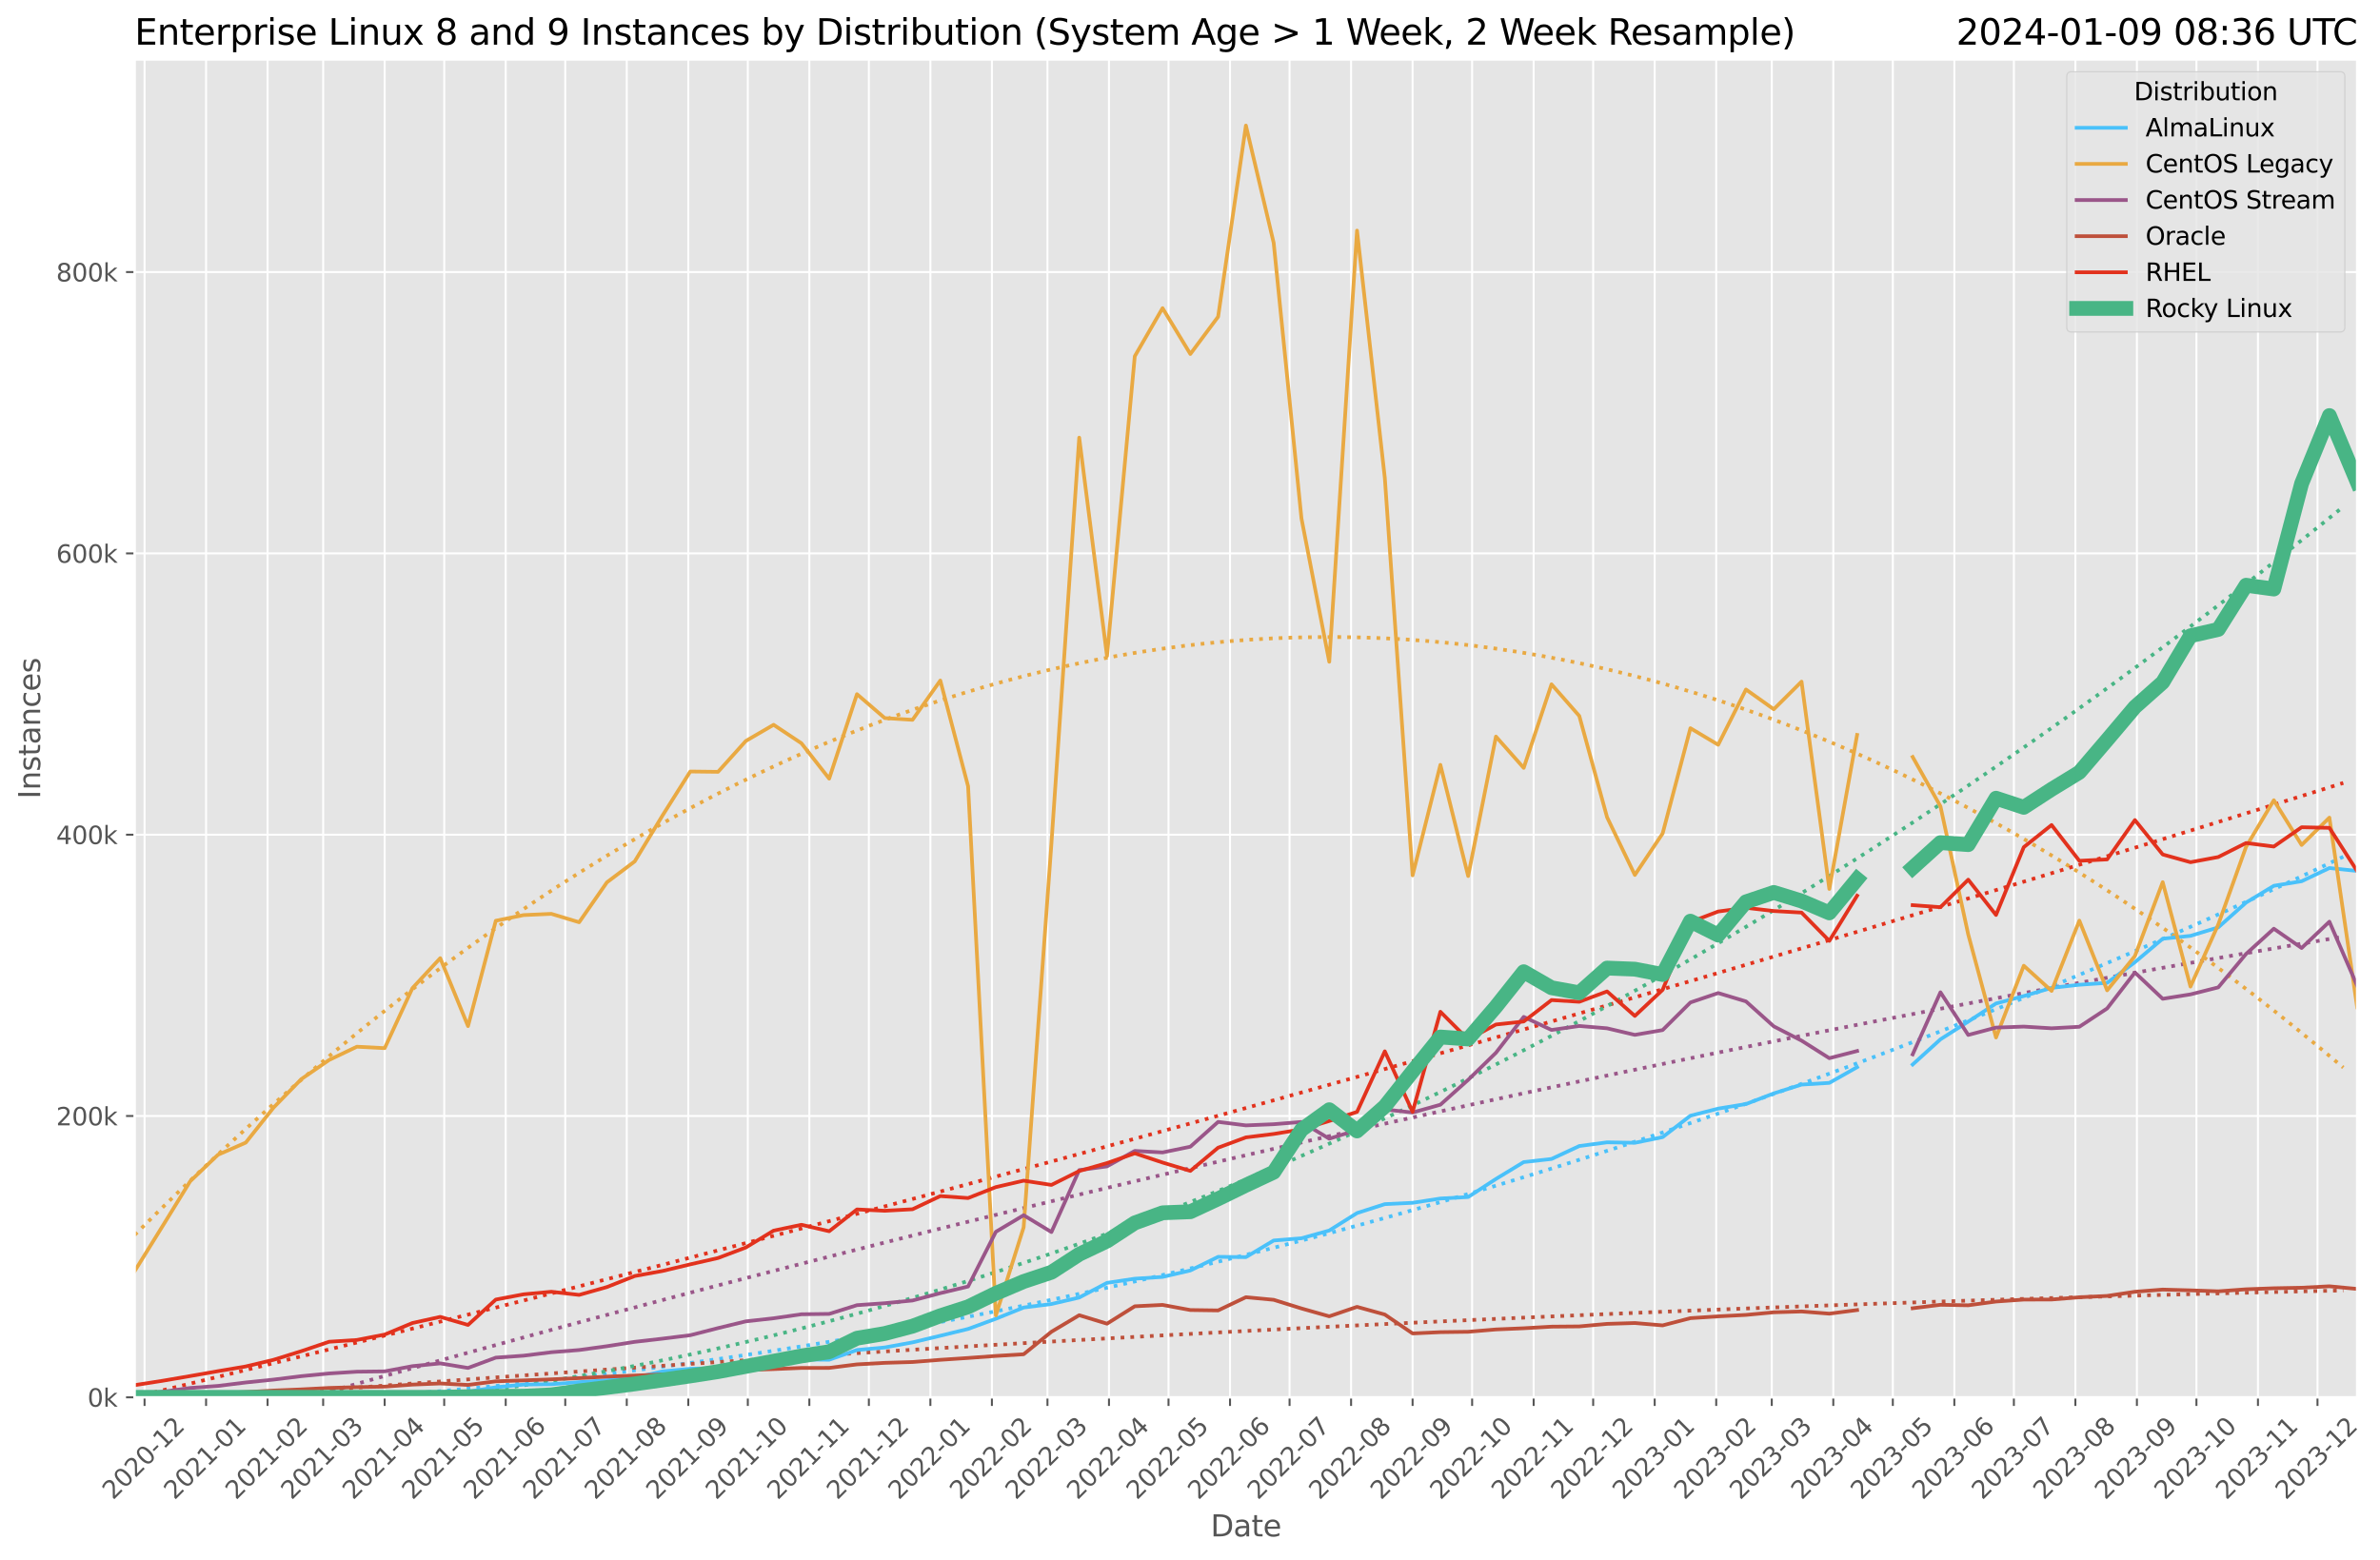 <?xml version="1.0" encoding="utf-8" standalone="no"?>
<!DOCTYPE svg PUBLIC "-//W3C//DTD SVG 1.1//EN"
  "http://www.w3.org/Graphics/SVG/1.1/DTD/svg11.dtd">
<svg xmlns:xlink="http://www.w3.org/1999/xlink" width="966.808pt" height="633.944pt" viewBox="0 0 966.808 633.944" xmlns="http://www.w3.org/2000/svg" version="1.1">
 <defs>
  <style type="text/css">*{stroke-linejoin: round; stroke-linecap: butt}</style>
 </defs>
 <g id="figure_1">
  <g id="patch_1">
   <path d="M 0 633.944 
L 966.808 633.944 
L 966.808 0 
L 0 0 
z
" style="fill: #ffffff"/>
  </g>
  <g id="axes_1">
   <g id="patch_2">
    <path d="M 54.692 567.742 
L 957.536 567.742 
L 957.536 24.142 
L 54.692 24.142 
z
" style="fill: #e5e5e5"/>
   </g>
   <g id="matplotlib.axis_1">
    <g id="xtick_1">
     <g id="line2d_1">
      <path d="M 58.722 567.742 
L 58.722 24.142 
" clip-path="url(#pd8379b7134)" style="fill: none; stroke: #ffffff; stroke-width: 0.8; stroke-linecap: square"/>
     </g>
     <g id="line2d_2">
      <defs>
       <path id="m557582a353" d="M 0 0 
L 0 3.5 
" style="stroke: #555555; stroke-width: 0.8"/>
      </defs>
      <g>
       <use xlink:href="#m557582a353" x="58.722" y="567.742" style="fill: #555555; stroke: #555555; stroke-width: 0.8"/>
      </g>
     </g>
     <g id="text_1">
      <!-- 2020-12 -->
      <g style="fill: #555555" transform="translate(45.901 609.66)rotate(-45)scale(0.1 -0.1)">
       <defs>
        <path id="DejaVuSans-32" d="M 1228 531 
L 3431 531 
L 3431 0 
L 469 0 
L 469 531 
Q 828 903 1448 1529 
Q 2069 2156 2228 2338 
Q 2531 2678 2651 2914 
Q 2772 3150 2772 3378 
Q 2772 3750 2511 3984 
Q 2250 4219 1831 4219 
Q 1534 4219 1204 4116 
Q 875 4013 500 3803 
L 500 4441 
Q 881 4594 1212 4672 
Q 1544 4750 1819 4750 
Q 2544 4750 2975 4387 
Q 3406 4025 3406 3419 
Q 3406 3131 3298 2873 
Q 3191 2616 2906 2266 
Q 2828 2175 2409 1742 
Q 1991 1309 1228 531 
z
" transform="scale(0.016)"/>
        <path id="DejaVuSans-30" d="M 2034 4250 
Q 1547 4250 1301 3770 
Q 1056 3291 1056 2328 
Q 1056 1369 1301 889 
Q 1547 409 2034 409 
Q 2525 409 2770 889 
Q 3016 1369 3016 2328 
Q 3016 3291 2770 3770 
Q 2525 4250 2034 4250 
z
M 2034 4750 
Q 2819 4750 3233 4129 
Q 3647 3509 3647 2328 
Q 3647 1150 3233 529 
Q 2819 -91 2034 -91 
Q 1250 -91 836 529 
Q 422 1150 422 2328 
Q 422 3509 836 4129 
Q 1250 4750 2034 4750 
z
" transform="scale(0.016)"/>
        <path id="DejaVuSans-2d" d="M 313 2009 
L 1997 2009 
L 1997 1497 
L 313 1497 
L 313 2009 
z
" transform="scale(0.016)"/>
        <path id="DejaVuSans-31" d="M 794 531 
L 1825 531 
L 1825 4091 
L 703 3866 
L 703 4441 
L 1819 4666 
L 2450 4666 
L 2450 531 
L 3481 531 
L 3481 0 
L 794 0 
L 794 531 
z
" transform="scale(0.016)"/>
       </defs>
       <use xlink:href="#DejaVuSans-32"/>
       <use xlink:href="#DejaVuSans-30" x="63.623"/>
       <use xlink:href="#DejaVuSans-32" x="127.246"/>
       <use xlink:href="#DejaVuSans-30" x="190.869"/>
       <use xlink:href="#DejaVuSans-2d" x="254.492"/>
       <use xlink:href="#DejaVuSans-31" x="290.576"/>
       <use xlink:href="#DejaVuSans-32" x="354.199"/>
      </g>
     </g>
    </g>
    <g id="xtick_2">
     <g id="line2d_3">
      <path d="M 83.712 567.742 
L 83.712 24.142 
" clip-path="url(#pd8379b7134)" style="fill: none; stroke: #ffffff; stroke-width: 0.8; stroke-linecap: square"/>
     </g>
     <g id="line2d_4">
      <g>
       <use xlink:href="#m557582a353" x="83.712" y="567.742" style="fill: #555555; stroke: #555555; stroke-width: 0.8"/>
      </g>
     </g>
     <g id="text_2">
      <!-- 2021-01 -->
      <g style="fill: #555555" transform="translate(70.891 609.66)rotate(-45)scale(0.1 -0.1)">
       <use xlink:href="#DejaVuSans-32"/>
       <use xlink:href="#DejaVuSans-30" x="63.623"/>
       <use xlink:href="#DejaVuSans-32" x="127.246"/>
       <use xlink:href="#DejaVuSans-31" x="190.869"/>
       <use xlink:href="#DejaVuSans-2d" x="254.492"/>
       <use xlink:href="#DejaVuSans-30" x="290.576"/>
       <use xlink:href="#DejaVuSans-31" x="354.199"/>
      </g>
     </g>
    </g>
    <g id="xtick_3">
     <g id="line2d_5">
      <path d="M 108.701 567.742 
L 108.701 24.142 
" clip-path="url(#pd8379b7134)" style="fill: none; stroke: #ffffff; stroke-width: 0.8; stroke-linecap: square"/>
     </g>
     <g id="line2d_6">
      <g>
       <use xlink:href="#m557582a353" x="108.701" y="567.742" style="fill: #555555; stroke: #555555; stroke-width: 0.8"/>
      </g>
     </g>
     <g id="text_3">
      <!-- 2021-02 -->
      <g style="fill: #555555" transform="translate(95.88 609.66)rotate(-45)scale(0.1 -0.1)">
       <use xlink:href="#DejaVuSans-32"/>
       <use xlink:href="#DejaVuSans-30" x="63.623"/>
       <use xlink:href="#DejaVuSans-32" x="127.246"/>
       <use xlink:href="#DejaVuSans-31" x="190.869"/>
       <use xlink:href="#DejaVuSans-2d" x="254.492"/>
       <use xlink:href="#DejaVuSans-30" x="290.576"/>
       <use xlink:href="#DejaVuSans-32" x="354.199"/>
      </g>
     </g>
    </g>
    <g id="xtick_4">
     <g id="line2d_7">
      <path d="M 131.272 567.742 
L 131.272 24.142 
" clip-path="url(#pd8379b7134)" style="fill: none; stroke: #ffffff; stroke-width: 0.8; stroke-linecap: square"/>
     </g>
     <g id="line2d_8">
      <g>
       <use xlink:href="#m557582a353" x="131.272" y="567.742" style="fill: #555555; stroke: #555555; stroke-width: 0.8"/>
      </g>
     </g>
     <g id="text_4">
      <!-- 2021-03 -->
      <g style="fill: #555555" transform="translate(118.451 609.66)rotate(-45)scale(0.1 -0.1)">
       <defs>
        <path id="DejaVuSans-33" d="M 2597 2516 
Q 3050 2419 3304 2112 
Q 3559 1806 3559 1356 
Q 3559 666 3084 287 
Q 2609 -91 1734 -91 
Q 1441 -91 1130 -33 
Q 819 25 488 141 
L 488 750 
Q 750 597 1062 519 
Q 1375 441 1716 441 
Q 2309 441 2620 675 
Q 2931 909 2931 1356 
Q 2931 1769 2642 2001 
Q 2353 2234 1838 2234 
L 1294 2234 
L 1294 2753 
L 1863 2753 
Q 2328 2753 2575 2939 
Q 2822 3125 2822 3475 
Q 2822 3834 2567 4026 
Q 2313 4219 1838 4219 
Q 1578 4219 1281 4162 
Q 984 4106 628 3988 
L 628 4550 
Q 988 4650 1302 4700 
Q 1616 4750 1894 4750 
Q 2613 4750 3031 4423 
Q 3450 4097 3450 3541 
Q 3450 3153 3228 2886 
Q 3006 2619 2597 2516 
z
" transform="scale(0.016)"/>
       </defs>
       <use xlink:href="#DejaVuSans-32"/>
       <use xlink:href="#DejaVuSans-30" x="63.623"/>
       <use xlink:href="#DejaVuSans-32" x="127.246"/>
       <use xlink:href="#DejaVuSans-31" x="190.869"/>
       <use xlink:href="#DejaVuSans-2d" x="254.492"/>
       <use xlink:href="#DejaVuSans-30" x="290.576"/>
       <use xlink:href="#DejaVuSans-33" x="354.199"/>
      </g>
     </g>
    </g>
    <g id="xtick_5">
     <g id="line2d_9">
      <path d="M 156.262 567.742 
L 156.262 24.142 
" clip-path="url(#pd8379b7134)" style="fill: none; stroke: #ffffff; stroke-width: 0.8; stroke-linecap: square"/>
     </g>
     <g id="line2d_10">
      <g>
       <use xlink:href="#m557582a353" x="156.262" y="567.742" style="fill: #555555; stroke: #555555; stroke-width: 0.8"/>
      </g>
     </g>
     <g id="text_5">
      <!-- 2021-04 -->
      <g style="fill: #555555" transform="translate(143.441 609.66)rotate(-45)scale(0.1 -0.1)">
       <defs>
        <path id="DejaVuSans-34" d="M 2419 4116 
L 825 1625 
L 2419 1625 
L 2419 4116 
z
M 2253 4666 
L 3047 4666 
L 3047 1625 
L 3713 1625 
L 3713 1100 
L 3047 1100 
L 3047 0 
L 2419 0 
L 2419 1100 
L 313 1100 
L 313 1709 
L 2253 4666 
z
" transform="scale(0.016)"/>
       </defs>
       <use xlink:href="#DejaVuSans-32"/>
       <use xlink:href="#DejaVuSans-30" x="63.623"/>
       <use xlink:href="#DejaVuSans-32" x="127.246"/>
       <use xlink:href="#DejaVuSans-31" x="190.869"/>
       <use xlink:href="#DejaVuSans-2d" x="254.492"/>
       <use xlink:href="#DejaVuSans-30" x="290.576"/>
       <use xlink:href="#DejaVuSans-34" x="354.199"/>
      </g>
     </g>
    </g>
    <g id="xtick_6">
     <g id="line2d_11">
      <path d="M 180.445 567.742 
L 180.445 24.142 
" clip-path="url(#pd8379b7134)" style="fill: none; stroke: #ffffff; stroke-width: 0.8; stroke-linecap: square"/>
     </g>
     <g id="line2d_12">
      <g>
       <use xlink:href="#m557582a353" x="180.445" y="567.742" style="fill: #555555; stroke: #555555; stroke-width: 0.8"/>
      </g>
     </g>
     <g id="text_6">
      <!-- 2021-05 -->
      <g style="fill: #555555" transform="translate(167.624 609.66)rotate(-45)scale(0.1 -0.1)">
       <defs>
        <path id="DejaVuSans-35" d="M 691 4666 
L 3169 4666 
L 3169 4134 
L 1269 4134 
L 1269 2991 
Q 1406 3038 1543 3061 
Q 1681 3084 1819 3084 
Q 2600 3084 3056 2656 
Q 3513 2228 3513 1497 
Q 3513 744 3044 326 
Q 2575 -91 1722 -91 
Q 1428 -91 1123 -41 
Q 819 9 494 109 
L 494 744 
Q 775 591 1075 516 
Q 1375 441 1709 441 
Q 2250 441 2565 725 
Q 2881 1009 2881 1497 
Q 2881 1984 2565 2268 
Q 2250 2553 1709 2553 
Q 1456 2553 1204 2497 
Q 953 2441 691 2322 
L 691 4666 
z
" transform="scale(0.016)"/>
       </defs>
       <use xlink:href="#DejaVuSans-32"/>
       <use xlink:href="#DejaVuSans-30" x="63.623"/>
       <use xlink:href="#DejaVuSans-32" x="127.246"/>
       <use xlink:href="#DejaVuSans-31" x="190.869"/>
       <use xlink:href="#DejaVuSans-2d" x="254.492"/>
       <use xlink:href="#DejaVuSans-30" x="290.576"/>
       <use xlink:href="#DejaVuSans-35" x="354.199"/>
      </g>
     </g>
    </g>
    <g id="xtick_7">
     <g id="line2d_13">
      <path d="M 205.435 567.742 
L 205.435 24.142 
" clip-path="url(#pd8379b7134)" style="fill: none; stroke: #ffffff; stroke-width: 0.8; stroke-linecap: square"/>
     </g>
     <g id="line2d_14">
      <g>
       <use xlink:href="#m557582a353" x="205.435" y="567.742" style="fill: #555555; stroke: #555555; stroke-width: 0.8"/>
      </g>
     </g>
     <g id="text_7">
      <!-- 2021-06 -->
      <g style="fill: #555555" transform="translate(192.613 609.66)rotate(-45)scale(0.1 -0.1)">
       <defs>
        <path id="DejaVuSans-36" d="M 2113 2584 
Q 1688 2584 1439 2293 
Q 1191 2003 1191 1497 
Q 1191 994 1439 701 
Q 1688 409 2113 409 
Q 2538 409 2786 701 
Q 3034 994 3034 1497 
Q 3034 2003 2786 2293 
Q 2538 2584 2113 2584 
z
M 3366 4563 
L 3366 3988 
Q 3128 4100 2886 4159 
Q 2644 4219 2406 4219 
Q 1781 4219 1451 3797 
Q 1122 3375 1075 2522 
Q 1259 2794 1537 2939 
Q 1816 3084 2150 3084 
Q 2853 3084 3261 2657 
Q 3669 2231 3669 1497 
Q 3669 778 3244 343 
Q 2819 -91 2113 -91 
Q 1303 -91 875 529 
Q 447 1150 447 2328 
Q 447 3434 972 4092 
Q 1497 4750 2381 4750 
Q 2619 4750 2861 4703 
Q 3103 4656 3366 4563 
z
" transform="scale(0.016)"/>
       </defs>
       <use xlink:href="#DejaVuSans-32"/>
       <use xlink:href="#DejaVuSans-30" x="63.623"/>
       <use xlink:href="#DejaVuSans-32" x="127.246"/>
       <use xlink:href="#DejaVuSans-31" x="190.869"/>
       <use xlink:href="#DejaVuSans-2d" x="254.492"/>
       <use xlink:href="#DejaVuSans-30" x="290.576"/>
       <use xlink:href="#DejaVuSans-36" x="354.199"/>
      </g>
     </g>
    </g>
    <g id="xtick_8">
     <g id="line2d_15">
      <path d="M 229.618 567.742 
L 229.618 24.142 
" clip-path="url(#pd8379b7134)" style="fill: none; stroke: #ffffff; stroke-width: 0.8; stroke-linecap: square"/>
     </g>
     <g id="line2d_16">
      <g>
       <use xlink:href="#m557582a353" x="229.618" y="567.742" style="fill: #555555; stroke: #555555; stroke-width: 0.8"/>
      </g>
     </g>
     <g id="text_8">
      <!-- 2021-07 -->
      <g style="fill: #555555" transform="translate(216.797 609.66)rotate(-45)scale(0.1 -0.1)">
       <defs>
        <path id="DejaVuSans-37" d="M 525 4666 
L 3525 4666 
L 3525 4397 
L 1831 0 
L 1172 0 
L 2766 4134 
L 525 4134 
L 525 4666 
z
" transform="scale(0.016)"/>
       </defs>
       <use xlink:href="#DejaVuSans-32"/>
       <use xlink:href="#DejaVuSans-30" x="63.623"/>
       <use xlink:href="#DejaVuSans-32" x="127.246"/>
       <use xlink:href="#DejaVuSans-31" x="190.869"/>
       <use xlink:href="#DejaVuSans-2d" x="254.492"/>
       <use xlink:href="#DejaVuSans-30" x="290.576"/>
       <use xlink:href="#DejaVuSans-37" x="354.199"/>
      </g>
     </g>
    </g>
    <g id="xtick_9">
     <g id="line2d_17">
      <path d="M 254.607 567.742 
L 254.607 24.142 
" clip-path="url(#pd8379b7134)" style="fill: none; stroke: #ffffff; stroke-width: 0.8; stroke-linecap: square"/>
     </g>
     <g id="line2d_18">
      <g>
       <use xlink:href="#m557582a353" x="254.607" y="567.742" style="fill: #555555; stroke: #555555; stroke-width: 0.8"/>
      </g>
     </g>
     <g id="text_9">
      <!-- 2021-08 -->
      <g style="fill: #555555" transform="translate(241.786 609.66)rotate(-45)scale(0.1 -0.1)">
       <defs>
        <path id="DejaVuSans-38" d="M 2034 2216 
Q 1584 2216 1326 1975 
Q 1069 1734 1069 1313 
Q 1069 891 1326 650 
Q 1584 409 2034 409 
Q 2484 409 2743 651 
Q 3003 894 3003 1313 
Q 3003 1734 2745 1975 
Q 2488 2216 2034 2216 
z
M 1403 2484 
Q 997 2584 770 2862 
Q 544 3141 544 3541 
Q 544 4100 942 4425 
Q 1341 4750 2034 4750 
Q 2731 4750 3128 4425 
Q 3525 4100 3525 3541 
Q 3525 3141 3298 2862 
Q 3072 2584 2669 2484 
Q 3125 2378 3379 2068 
Q 3634 1759 3634 1313 
Q 3634 634 3220 271 
Q 2806 -91 2034 -91 
Q 1263 -91 848 271 
Q 434 634 434 1313 
Q 434 1759 690 2068 
Q 947 2378 1403 2484 
z
M 1172 3481 
Q 1172 3119 1398 2916 
Q 1625 2713 2034 2713 
Q 2441 2713 2670 2916 
Q 2900 3119 2900 3481 
Q 2900 3844 2670 4047 
Q 2441 4250 2034 4250 
Q 1625 4250 1398 4047 
Q 1172 3844 1172 3481 
z
" transform="scale(0.016)"/>
       </defs>
       <use xlink:href="#DejaVuSans-32"/>
       <use xlink:href="#DejaVuSans-30" x="63.623"/>
       <use xlink:href="#DejaVuSans-32" x="127.246"/>
       <use xlink:href="#DejaVuSans-31" x="190.869"/>
       <use xlink:href="#DejaVuSans-2d" x="254.492"/>
       <use xlink:href="#DejaVuSans-30" x="290.576"/>
       <use xlink:href="#DejaVuSans-38" x="354.199"/>
      </g>
     </g>
    </g>
    <g id="xtick_10">
     <g id="line2d_19">
      <path d="M 279.597 567.742 
L 279.597 24.142 
" clip-path="url(#pd8379b7134)" style="fill: none; stroke: #ffffff; stroke-width: 0.8; stroke-linecap: square"/>
     </g>
     <g id="line2d_20">
      <g>
       <use xlink:href="#m557582a353" x="279.597" y="567.742" style="fill: #555555; stroke: #555555; stroke-width: 0.8"/>
      </g>
     </g>
     <g id="text_10">
      <!-- 2021-09 -->
      <g style="fill: #555555" transform="translate(266.775 609.66)rotate(-45)scale(0.1 -0.1)">
       <defs>
        <path id="DejaVuSans-39" d="M 703 97 
L 703 672 
Q 941 559 1184 500 
Q 1428 441 1663 441 
Q 2288 441 2617 861 
Q 2947 1281 2994 2138 
Q 2813 1869 2534 1725 
Q 2256 1581 1919 1581 
Q 1219 1581 811 2004 
Q 403 2428 403 3163 
Q 403 3881 828 4315 
Q 1253 4750 1959 4750 
Q 2769 4750 3195 4129 
Q 3622 3509 3622 2328 
Q 3622 1225 3098 567 
Q 2575 -91 1691 -91 
Q 1453 -91 1209 -44 
Q 966 3 703 97 
z
M 1959 2075 
Q 2384 2075 2632 2365 
Q 2881 2656 2881 3163 
Q 2881 3666 2632 3958 
Q 2384 4250 1959 4250 
Q 1534 4250 1286 3958 
Q 1038 3666 1038 3163 
Q 1038 2656 1286 2365 
Q 1534 2075 1959 2075 
z
" transform="scale(0.016)"/>
       </defs>
       <use xlink:href="#DejaVuSans-32"/>
       <use xlink:href="#DejaVuSans-30" x="63.623"/>
       <use xlink:href="#DejaVuSans-32" x="127.246"/>
       <use xlink:href="#DejaVuSans-31" x="190.869"/>
       <use xlink:href="#DejaVuSans-2d" x="254.492"/>
       <use xlink:href="#DejaVuSans-30" x="290.576"/>
       <use xlink:href="#DejaVuSans-39" x="354.199"/>
      </g>
     </g>
    </g>
    <g id="xtick_11">
     <g id="line2d_21">
      <path d="M 303.78 567.742 
L 303.78 24.142 
" clip-path="url(#pd8379b7134)" style="fill: none; stroke: #ffffff; stroke-width: 0.8; stroke-linecap: square"/>
     </g>
     <g id="line2d_22">
      <g>
       <use xlink:href="#m557582a353" x="303.78" y="567.742" style="fill: #555555; stroke: #555555; stroke-width: 0.8"/>
      </g>
     </g>
     <g id="text_11">
      <!-- 2021-10 -->
      <g style="fill: #555555" transform="translate(290.959 609.66)rotate(-45)scale(0.1 -0.1)">
       <use xlink:href="#DejaVuSans-32"/>
       <use xlink:href="#DejaVuSans-30" x="63.623"/>
       <use xlink:href="#DejaVuSans-32" x="127.246"/>
       <use xlink:href="#DejaVuSans-31" x="190.869"/>
       <use xlink:href="#DejaVuSans-2d" x="254.492"/>
       <use xlink:href="#DejaVuSans-31" x="290.576"/>
       <use xlink:href="#DejaVuSans-30" x="354.199"/>
      </g>
     </g>
    </g>
    <g id="xtick_12">
     <g id="line2d_23">
      <path d="M 328.77 567.742 
L 328.77 24.142 
" clip-path="url(#pd8379b7134)" style="fill: none; stroke: #ffffff; stroke-width: 0.8; stroke-linecap: square"/>
     </g>
     <g id="line2d_24">
      <g>
       <use xlink:href="#m557582a353" x="328.77" y="567.742" style="fill: #555555; stroke: #555555; stroke-width: 0.8"/>
      </g>
     </g>
     <g id="text_12">
      <!-- 2021-11 -->
      <g style="fill: #555555" transform="translate(315.948 609.66)rotate(-45)scale(0.1 -0.1)">
       <use xlink:href="#DejaVuSans-32"/>
       <use xlink:href="#DejaVuSans-30" x="63.623"/>
       <use xlink:href="#DejaVuSans-32" x="127.246"/>
       <use xlink:href="#DejaVuSans-31" x="190.869"/>
       <use xlink:href="#DejaVuSans-2d" x="254.492"/>
       <use xlink:href="#DejaVuSans-31" x="290.576"/>
       <use xlink:href="#DejaVuSans-31" x="354.199"/>
      </g>
     </g>
    </g>
    <g id="xtick_13">
     <g id="line2d_25">
      <path d="M 352.953 567.742 
L 352.953 24.142 
" clip-path="url(#pd8379b7134)" style="fill: none; stroke: #ffffff; stroke-width: 0.8; stroke-linecap: square"/>
     </g>
     <g id="line2d_26">
      <g>
       <use xlink:href="#m557582a353" x="352.953" y="567.742" style="fill: #555555; stroke: #555555; stroke-width: 0.8"/>
      </g>
     </g>
     <g id="text_13">
      <!-- 2021-12 -->
      <g style="fill: #555555" transform="translate(340.132 609.66)rotate(-45)scale(0.1 -0.1)">
       <use xlink:href="#DejaVuSans-32"/>
       <use xlink:href="#DejaVuSans-30" x="63.623"/>
       <use xlink:href="#DejaVuSans-32" x="127.246"/>
       <use xlink:href="#DejaVuSans-31" x="190.869"/>
       <use xlink:href="#DejaVuSans-2d" x="254.492"/>
       <use xlink:href="#DejaVuSans-31" x="290.576"/>
       <use xlink:href="#DejaVuSans-32" x="354.199"/>
      </g>
     </g>
    </g>
    <g id="xtick_14">
     <g id="line2d_27">
      <path d="M 377.942 567.742 
L 377.942 24.142 
" clip-path="url(#pd8379b7134)" style="fill: none; stroke: #ffffff; stroke-width: 0.8; stroke-linecap: square"/>
     </g>
     <g id="line2d_28">
      <g>
       <use xlink:href="#m557582a353" x="377.942" y="567.742" style="fill: #555555; stroke: #555555; stroke-width: 0.8"/>
      </g>
     </g>
     <g id="text_14">
      <!-- 2022-01 -->
      <g style="fill: #555555" transform="translate(365.121 609.66)rotate(-45)scale(0.1 -0.1)">
       <use xlink:href="#DejaVuSans-32"/>
       <use xlink:href="#DejaVuSans-30" x="63.623"/>
       <use xlink:href="#DejaVuSans-32" x="127.246"/>
       <use xlink:href="#DejaVuSans-32" x="190.869"/>
       <use xlink:href="#DejaVuSans-2d" x="254.492"/>
       <use xlink:href="#DejaVuSans-30" x="290.576"/>
       <use xlink:href="#DejaVuSans-31" x="354.199"/>
      </g>
     </g>
    </g>
    <g id="xtick_15">
     <g id="line2d_29">
      <path d="M 402.932 567.742 
L 402.932 24.142 
" clip-path="url(#pd8379b7134)" style="fill: none; stroke: #ffffff; stroke-width: 0.8; stroke-linecap: square"/>
     </g>
     <g id="line2d_30">
      <g>
       <use xlink:href="#m557582a353" x="402.932" y="567.742" style="fill: #555555; stroke: #555555; stroke-width: 0.8"/>
      </g>
     </g>
     <g id="text_15">
      <!-- 2022-02 -->
      <g style="fill: #555555" transform="translate(390.11 609.66)rotate(-45)scale(0.1 -0.1)">
       <use xlink:href="#DejaVuSans-32"/>
       <use xlink:href="#DejaVuSans-30" x="63.623"/>
       <use xlink:href="#DejaVuSans-32" x="127.246"/>
       <use xlink:href="#DejaVuSans-32" x="190.869"/>
       <use xlink:href="#DejaVuSans-2d" x="254.492"/>
       <use xlink:href="#DejaVuSans-30" x="290.576"/>
       <use xlink:href="#DejaVuSans-32" x="354.199"/>
      </g>
     </g>
    </g>
    <g id="xtick_16">
     <g id="line2d_31">
      <path d="M 425.503 567.742 
L 425.503 24.142 
" clip-path="url(#pd8379b7134)" style="fill: none; stroke: #ffffff; stroke-width: 0.8; stroke-linecap: square"/>
     </g>
     <g id="line2d_32">
      <g>
       <use xlink:href="#m557582a353" x="425.503" y="567.742" style="fill: #555555; stroke: #555555; stroke-width: 0.8"/>
      </g>
     </g>
     <g id="text_16">
      <!-- 2022-03 -->
      <g style="fill: #555555" transform="translate(412.682 609.66)rotate(-45)scale(0.1 -0.1)">
       <use xlink:href="#DejaVuSans-32"/>
       <use xlink:href="#DejaVuSans-30" x="63.623"/>
       <use xlink:href="#DejaVuSans-32" x="127.246"/>
       <use xlink:href="#DejaVuSans-32" x="190.869"/>
       <use xlink:href="#DejaVuSans-2d" x="254.492"/>
       <use xlink:href="#DejaVuSans-30" x="290.576"/>
       <use xlink:href="#DejaVuSans-33" x="354.199"/>
      </g>
     </g>
    </g>
    <g id="xtick_17">
     <g id="line2d_33">
      <path d="M 450.492 567.742 
L 450.492 24.142 
" clip-path="url(#pd8379b7134)" style="fill: none; stroke: #ffffff; stroke-width: 0.8; stroke-linecap: square"/>
     </g>
     <g id="line2d_34">
      <g>
       <use xlink:href="#m557582a353" x="450.492" y="567.742" style="fill: #555555; stroke: #555555; stroke-width: 0.8"/>
      </g>
     </g>
     <g id="text_17">
      <!-- 2022-04 -->
      <g style="fill: #555555" transform="translate(437.671 609.66)rotate(-45)scale(0.1 -0.1)">
       <use xlink:href="#DejaVuSans-32"/>
       <use xlink:href="#DejaVuSans-30" x="63.623"/>
       <use xlink:href="#DejaVuSans-32" x="127.246"/>
       <use xlink:href="#DejaVuSans-32" x="190.869"/>
       <use xlink:href="#DejaVuSans-2d" x="254.492"/>
       <use xlink:href="#DejaVuSans-30" x="290.576"/>
       <use xlink:href="#DejaVuSans-34" x="354.199"/>
      </g>
     </g>
    </g>
    <g id="xtick_18">
     <g id="line2d_35">
      <path d="M 474.676 567.742 
L 474.676 24.142 
" clip-path="url(#pd8379b7134)" style="fill: none; stroke: #ffffff; stroke-width: 0.8; stroke-linecap: square"/>
     </g>
     <g id="line2d_36">
      <g>
       <use xlink:href="#m557582a353" x="474.676" y="567.742" style="fill: #555555; stroke: #555555; stroke-width: 0.8"/>
      </g>
     </g>
     <g id="text_18">
      <!-- 2022-05 -->
      <g style="fill: #555555" transform="translate(461.854 609.66)rotate(-45)scale(0.1 -0.1)">
       <use xlink:href="#DejaVuSans-32"/>
       <use xlink:href="#DejaVuSans-30" x="63.623"/>
       <use xlink:href="#DejaVuSans-32" x="127.246"/>
       <use xlink:href="#DejaVuSans-32" x="190.869"/>
       <use xlink:href="#DejaVuSans-2d" x="254.492"/>
       <use xlink:href="#DejaVuSans-30" x="290.576"/>
       <use xlink:href="#DejaVuSans-35" x="354.199"/>
      </g>
     </g>
    </g>
    <g id="xtick_19">
     <g id="line2d_37">
      <path d="M 499.665 567.742 
L 499.665 24.142 
" clip-path="url(#pd8379b7134)" style="fill: none; stroke: #ffffff; stroke-width: 0.8; stroke-linecap: square"/>
     </g>
     <g id="line2d_38">
      <g>
       <use xlink:href="#m557582a353" x="499.665" y="567.742" style="fill: #555555; stroke: #555555; stroke-width: 0.8"/>
      </g>
     </g>
     <g id="text_19">
      <!-- 2022-06 -->
      <g style="fill: #555555" transform="translate(486.844 609.66)rotate(-45)scale(0.1 -0.1)">
       <use xlink:href="#DejaVuSans-32"/>
       <use xlink:href="#DejaVuSans-30" x="63.623"/>
       <use xlink:href="#DejaVuSans-32" x="127.246"/>
       <use xlink:href="#DejaVuSans-32" x="190.869"/>
       <use xlink:href="#DejaVuSans-2d" x="254.492"/>
       <use xlink:href="#DejaVuSans-30" x="290.576"/>
       <use xlink:href="#DejaVuSans-36" x="354.199"/>
      </g>
     </g>
    </g>
    <g id="xtick_20">
     <g id="line2d_39">
      <path d="M 523.848 567.742 
L 523.848 24.142 
" clip-path="url(#pd8379b7134)" style="fill: none; stroke: #ffffff; stroke-width: 0.8; stroke-linecap: square"/>
     </g>
     <g id="line2d_40">
      <g>
       <use xlink:href="#m557582a353" x="523.848" y="567.742" style="fill: #555555; stroke: #555555; stroke-width: 0.8"/>
      </g>
     </g>
     <g id="text_20">
      <!-- 2022-07 -->
      <g style="fill: #555555" transform="translate(511.027 609.66)rotate(-45)scale(0.1 -0.1)">
       <use xlink:href="#DejaVuSans-32"/>
       <use xlink:href="#DejaVuSans-30" x="63.623"/>
       <use xlink:href="#DejaVuSans-32" x="127.246"/>
       <use xlink:href="#DejaVuSans-32" x="190.869"/>
       <use xlink:href="#DejaVuSans-2d" x="254.492"/>
       <use xlink:href="#DejaVuSans-30" x="290.576"/>
       <use xlink:href="#DejaVuSans-37" x="354.199"/>
      </g>
     </g>
    </g>
    <g id="xtick_21">
     <g id="line2d_41">
      <path d="M 548.838 567.742 
L 548.838 24.142 
" clip-path="url(#pd8379b7134)" style="fill: none; stroke: #ffffff; stroke-width: 0.8; stroke-linecap: square"/>
     </g>
     <g id="line2d_42">
      <g>
       <use xlink:href="#m557582a353" x="548.838" y="567.742" style="fill: #555555; stroke: #555555; stroke-width: 0.8"/>
      </g>
     </g>
     <g id="text_21">
      <!-- 2022-08 -->
      <g style="fill: #555555" transform="translate(536.016 609.66)rotate(-45)scale(0.1 -0.1)">
       <use xlink:href="#DejaVuSans-32"/>
       <use xlink:href="#DejaVuSans-30" x="63.623"/>
       <use xlink:href="#DejaVuSans-32" x="127.246"/>
       <use xlink:href="#DejaVuSans-32" x="190.869"/>
       <use xlink:href="#DejaVuSans-2d" x="254.492"/>
       <use xlink:href="#DejaVuSans-30" x="290.576"/>
       <use xlink:href="#DejaVuSans-38" x="354.199"/>
      </g>
     </g>
    </g>
    <g id="xtick_22">
     <g id="line2d_43">
      <path d="M 573.827 567.742 
L 573.827 24.142 
" clip-path="url(#pd8379b7134)" style="fill: none; stroke: #ffffff; stroke-width: 0.8; stroke-linecap: square"/>
     </g>
     <g id="line2d_44">
      <g>
       <use xlink:href="#m557582a353" x="573.827" y="567.742" style="fill: #555555; stroke: #555555; stroke-width: 0.8"/>
      </g>
     </g>
     <g id="text_22">
      <!-- 2022-09 -->
      <g style="fill: #555555" transform="translate(561.006 609.66)rotate(-45)scale(0.1 -0.1)">
       <use xlink:href="#DejaVuSans-32"/>
       <use xlink:href="#DejaVuSans-30" x="63.623"/>
       <use xlink:href="#DejaVuSans-32" x="127.246"/>
       <use xlink:href="#DejaVuSans-32" x="190.869"/>
       <use xlink:href="#DejaVuSans-2d" x="254.492"/>
       <use xlink:href="#DejaVuSans-30" x="290.576"/>
       <use xlink:href="#DejaVuSans-39" x="354.199"/>
      </g>
     </g>
    </g>
    <g id="xtick_23">
     <g id="line2d_45">
      <path d="M 598.01 567.742 
L 598.01 24.142 
" clip-path="url(#pd8379b7134)" style="fill: none; stroke: #ffffff; stroke-width: 0.8; stroke-linecap: square"/>
     </g>
     <g id="line2d_46">
      <g>
       <use xlink:href="#m557582a353" x="598.01" y="567.742" style="fill: #555555; stroke: #555555; stroke-width: 0.8"/>
      </g>
     </g>
     <g id="text_23">
      <!-- 2022-10 -->
      <g style="fill: #555555" transform="translate(585.189 609.66)rotate(-45)scale(0.1 -0.1)">
       <use xlink:href="#DejaVuSans-32"/>
       <use xlink:href="#DejaVuSans-30" x="63.623"/>
       <use xlink:href="#DejaVuSans-32" x="127.246"/>
       <use xlink:href="#DejaVuSans-32" x="190.869"/>
       <use xlink:href="#DejaVuSans-2d" x="254.492"/>
       <use xlink:href="#DejaVuSans-31" x="290.576"/>
       <use xlink:href="#DejaVuSans-30" x="354.199"/>
      </g>
     </g>
    </g>
    <g id="xtick_24">
     <g id="line2d_47">
      <path d="M 623 567.742 
L 623 24.142 
" clip-path="url(#pd8379b7134)" style="fill: none; stroke: #ffffff; stroke-width: 0.8; stroke-linecap: square"/>
     </g>
     <g id="line2d_48">
      <g>
       <use xlink:href="#m557582a353" x="623" y="567.742" style="fill: #555555; stroke: #555555; stroke-width: 0.8"/>
      </g>
     </g>
     <g id="text_24">
      <!-- 2022-11 -->
      <g style="fill: #555555" transform="translate(610.179 609.66)rotate(-45)scale(0.1 -0.1)">
       <use xlink:href="#DejaVuSans-32"/>
       <use xlink:href="#DejaVuSans-30" x="63.623"/>
       <use xlink:href="#DejaVuSans-32" x="127.246"/>
       <use xlink:href="#DejaVuSans-32" x="190.869"/>
       <use xlink:href="#DejaVuSans-2d" x="254.492"/>
       <use xlink:href="#DejaVuSans-31" x="290.576"/>
       <use xlink:href="#DejaVuSans-31" x="354.199"/>
      </g>
     </g>
    </g>
    <g id="xtick_25">
     <g id="line2d_49">
      <path d="M 647.183 567.742 
L 647.183 24.142 
" clip-path="url(#pd8379b7134)" style="fill: none; stroke: #ffffff; stroke-width: 0.8; stroke-linecap: square"/>
     </g>
     <g id="line2d_50">
      <g>
       <use xlink:href="#m557582a353" x="647.183" y="567.742" style="fill: #555555; stroke: #555555; stroke-width: 0.8"/>
      </g>
     </g>
     <g id="text_25">
      <!-- 2022-12 -->
      <g style="fill: #555555" transform="translate(634.362 609.66)rotate(-45)scale(0.1 -0.1)">
       <use xlink:href="#DejaVuSans-32"/>
       <use xlink:href="#DejaVuSans-30" x="63.623"/>
       <use xlink:href="#DejaVuSans-32" x="127.246"/>
       <use xlink:href="#DejaVuSans-32" x="190.869"/>
       <use xlink:href="#DejaVuSans-2d" x="254.492"/>
       <use xlink:href="#DejaVuSans-31" x="290.576"/>
       <use xlink:href="#DejaVuSans-32" x="354.199"/>
      </g>
     </g>
    </g>
    <g id="xtick_26">
     <g id="line2d_51">
      <path d="M 672.173 567.742 
L 672.173 24.142 
" clip-path="url(#pd8379b7134)" style="fill: none; stroke: #ffffff; stroke-width: 0.8; stroke-linecap: square"/>
     </g>
     <g id="line2d_52">
      <g>
       <use xlink:href="#m557582a353" x="672.173" y="567.742" style="fill: #555555; stroke: #555555; stroke-width: 0.8"/>
      </g>
     </g>
     <g id="text_26">
      <!-- 2023-01 -->
      <g style="fill: #555555" transform="translate(659.351 609.66)rotate(-45)scale(0.1 -0.1)">
       <use xlink:href="#DejaVuSans-32"/>
       <use xlink:href="#DejaVuSans-30" x="63.623"/>
       <use xlink:href="#DejaVuSans-32" x="127.246"/>
       <use xlink:href="#DejaVuSans-33" x="190.869"/>
       <use xlink:href="#DejaVuSans-2d" x="254.492"/>
       <use xlink:href="#DejaVuSans-30" x="290.576"/>
       <use xlink:href="#DejaVuSans-31" x="354.199"/>
      </g>
     </g>
    </g>
    <g id="xtick_27">
     <g id="line2d_53">
      <path d="M 697.162 567.742 
L 697.162 24.142 
" clip-path="url(#pd8379b7134)" style="fill: none; stroke: #ffffff; stroke-width: 0.8; stroke-linecap: square"/>
     </g>
     <g id="line2d_54">
      <g>
       <use xlink:href="#m557582a353" x="697.162" y="567.742" style="fill: #555555; stroke: #555555; stroke-width: 0.8"/>
      </g>
     </g>
     <g id="text_27">
      <!-- 2023-02 -->
      <g style="fill: #555555" transform="translate(684.341 609.66)rotate(-45)scale(0.1 -0.1)">
       <use xlink:href="#DejaVuSans-32"/>
       <use xlink:href="#DejaVuSans-30" x="63.623"/>
       <use xlink:href="#DejaVuSans-32" x="127.246"/>
       <use xlink:href="#DejaVuSans-33" x="190.869"/>
       <use xlink:href="#DejaVuSans-2d" x="254.492"/>
       <use xlink:href="#DejaVuSans-30" x="290.576"/>
       <use xlink:href="#DejaVuSans-32" x="354.199"/>
      </g>
     </g>
    </g>
    <g id="xtick_28">
     <g id="line2d_55">
      <path d="M 719.733 567.742 
L 719.733 24.142 
" clip-path="url(#pd8379b7134)" style="fill: none; stroke: #ffffff; stroke-width: 0.8; stroke-linecap: square"/>
     </g>
     <g id="line2d_56">
      <g>
       <use xlink:href="#m557582a353" x="719.733" y="567.742" style="fill: #555555; stroke: #555555; stroke-width: 0.8"/>
      </g>
     </g>
     <g id="text_28">
      <!-- 2023-03 -->
      <g style="fill: #555555" transform="translate(706.912 609.66)rotate(-45)scale(0.1 -0.1)">
       <use xlink:href="#DejaVuSans-32"/>
       <use xlink:href="#DejaVuSans-30" x="63.623"/>
       <use xlink:href="#DejaVuSans-32" x="127.246"/>
       <use xlink:href="#DejaVuSans-33" x="190.869"/>
       <use xlink:href="#DejaVuSans-2d" x="254.492"/>
       <use xlink:href="#DejaVuSans-30" x="290.576"/>
       <use xlink:href="#DejaVuSans-33" x="354.199"/>
      </g>
     </g>
    </g>
    <g id="xtick_29">
     <g id="line2d_57">
      <path d="M 744.723 567.742 
L 744.723 24.142 
" clip-path="url(#pd8379b7134)" style="fill: none; stroke: #ffffff; stroke-width: 0.8; stroke-linecap: square"/>
     </g>
     <g id="line2d_58">
      <g>
       <use xlink:href="#m557582a353" x="744.723" y="567.742" style="fill: #555555; stroke: #555555; stroke-width: 0.8"/>
      </g>
     </g>
     <g id="text_29">
      <!-- 2023-04 -->
      <g style="fill: #555555" transform="translate(731.901 609.66)rotate(-45)scale(0.1 -0.1)">
       <use xlink:href="#DejaVuSans-32"/>
       <use xlink:href="#DejaVuSans-30" x="63.623"/>
       <use xlink:href="#DejaVuSans-32" x="127.246"/>
       <use xlink:href="#DejaVuSans-33" x="190.869"/>
       <use xlink:href="#DejaVuSans-2d" x="254.492"/>
       <use xlink:href="#DejaVuSans-30" x="290.576"/>
       <use xlink:href="#DejaVuSans-34" x="354.199"/>
      </g>
     </g>
    </g>
    <g id="xtick_30">
     <g id="line2d_59">
      <path d="M 768.906 567.742 
L 768.906 24.142 
" clip-path="url(#pd8379b7134)" style="fill: none; stroke: #ffffff; stroke-width: 0.8; stroke-linecap: square"/>
     </g>
     <g id="line2d_60">
      <g>
       <use xlink:href="#m557582a353" x="768.906" y="567.742" style="fill: #555555; stroke: #555555; stroke-width: 0.8"/>
      </g>
     </g>
     <g id="text_30">
      <!-- 2023-05 -->
      <g style="fill: #555555" transform="translate(756.085 609.66)rotate(-45)scale(0.1 -0.1)">
       <use xlink:href="#DejaVuSans-32"/>
       <use xlink:href="#DejaVuSans-30" x="63.623"/>
       <use xlink:href="#DejaVuSans-32" x="127.246"/>
       <use xlink:href="#DejaVuSans-33" x="190.869"/>
       <use xlink:href="#DejaVuSans-2d" x="254.492"/>
       <use xlink:href="#DejaVuSans-30" x="290.576"/>
       <use xlink:href="#DejaVuSans-35" x="354.199"/>
      </g>
     </g>
    </g>
    <g id="xtick_31">
     <g id="line2d_61">
      <path d="M 793.895 567.742 
L 793.895 24.142 
" clip-path="url(#pd8379b7134)" style="fill: none; stroke: #ffffff; stroke-width: 0.8; stroke-linecap: square"/>
     </g>
     <g id="line2d_62">
      <g>
       <use xlink:href="#m557582a353" x="793.895" y="567.742" style="fill: #555555; stroke: #555555; stroke-width: 0.8"/>
      </g>
     </g>
     <g id="text_31">
      <!-- 2023-06 -->
      <g style="fill: #555555" transform="translate(781.074 609.66)rotate(-45)scale(0.1 -0.1)">
       <use xlink:href="#DejaVuSans-32"/>
       <use xlink:href="#DejaVuSans-30" x="63.623"/>
       <use xlink:href="#DejaVuSans-32" x="127.246"/>
       <use xlink:href="#DejaVuSans-33" x="190.869"/>
       <use xlink:href="#DejaVuSans-2d" x="254.492"/>
       <use xlink:href="#DejaVuSans-30" x="290.576"/>
       <use xlink:href="#DejaVuSans-36" x="354.199"/>
      </g>
     </g>
    </g>
    <g id="xtick_32">
     <g id="line2d_63">
      <path d="M 818.079 567.742 
L 818.079 24.142 
" clip-path="url(#pd8379b7134)" style="fill: none; stroke: #ffffff; stroke-width: 0.8; stroke-linecap: square"/>
     </g>
     <g id="line2d_64">
      <g>
       <use xlink:href="#m557582a353" x="818.079" y="567.742" style="fill: #555555; stroke: #555555; stroke-width: 0.8"/>
      </g>
     </g>
     <g id="text_32">
      <!-- 2023-07 -->
      <g style="fill: #555555" transform="translate(805.257 609.66)rotate(-45)scale(0.1 -0.1)">
       <use xlink:href="#DejaVuSans-32"/>
       <use xlink:href="#DejaVuSans-30" x="63.623"/>
       <use xlink:href="#DejaVuSans-32" x="127.246"/>
       <use xlink:href="#DejaVuSans-33" x="190.869"/>
       <use xlink:href="#DejaVuSans-2d" x="254.492"/>
       <use xlink:href="#DejaVuSans-30" x="290.576"/>
       <use xlink:href="#DejaVuSans-37" x="354.199"/>
      </g>
     </g>
    </g>
    <g id="xtick_33">
     <g id="line2d_65">
      <path d="M 843.068 567.742 
L 843.068 24.142 
" clip-path="url(#pd8379b7134)" style="fill: none; stroke: #ffffff; stroke-width: 0.8; stroke-linecap: square"/>
     </g>
     <g id="line2d_66">
      <g>
       <use xlink:href="#m557582a353" x="843.068" y="567.742" style="fill: #555555; stroke: #555555; stroke-width: 0.8"/>
      </g>
     </g>
     <g id="text_33">
      <!-- 2023-08 -->
      <g style="fill: #555555" transform="translate(830.247 609.66)rotate(-45)scale(0.1 -0.1)">
       <use xlink:href="#DejaVuSans-32"/>
       <use xlink:href="#DejaVuSans-30" x="63.623"/>
       <use xlink:href="#DejaVuSans-32" x="127.246"/>
       <use xlink:href="#DejaVuSans-33" x="190.869"/>
       <use xlink:href="#DejaVuSans-2d" x="254.492"/>
       <use xlink:href="#DejaVuSans-30" x="290.576"/>
       <use xlink:href="#DejaVuSans-38" x="354.199"/>
      </g>
     </g>
    </g>
    <g id="xtick_34">
     <g id="line2d_67">
      <path d="M 868.058 567.742 
L 868.058 24.142 
" clip-path="url(#pd8379b7134)" style="fill: none; stroke: #ffffff; stroke-width: 0.8; stroke-linecap: square"/>
     </g>
     <g id="line2d_68">
      <g>
       <use xlink:href="#m557582a353" x="868.058" y="567.742" style="fill: #555555; stroke: #555555; stroke-width: 0.8"/>
      </g>
     </g>
     <g id="text_34">
      <!-- 2023-09 -->
      <g style="fill: #555555" transform="translate(855.236 609.66)rotate(-45)scale(0.1 -0.1)">
       <use xlink:href="#DejaVuSans-32"/>
       <use xlink:href="#DejaVuSans-30" x="63.623"/>
       <use xlink:href="#DejaVuSans-32" x="127.246"/>
       <use xlink:href="#DejaVuSans-33" x="190.869"/>
       <use xlink:href="#DejaVuSans-2d" x="254.492"/>
       <use xlink:href="#DejaVuSans-30" x="290.576"/>
       <use xlink:href="#DejaVuSans-39" x="354.199"/>
      </g>
     </g>
    </g>
    <g id="xtick_35">
     <g id="line2d_69">
      <path d="M 892.241 567.742 
L 892.241 24.142 
" clip-path="url(#pd8379b7134)" style="fill: none; stroke: #ffffff; stroke-width: 0.8; stroke-linecap: square"/>
     </g>
     <g id="line2d_70">
      <g>
       <use xlink:href="#m557582a353" x="892.241" y="567.742" style="fill: #555555; stroke: #555555; stroke-width: 0.8"/>
      </g>
     </g>
     <g id="text_35">
      <!-- 2023-10 -->
      <g style="fill: #555555" transform="translate(879.42 609.66)rotate(-45)scale(0.1 -0.1)">
       <use xlink:href="#DejaVuSans-32"/>
       <use xlink:href="#DejaVuSans-30" x="63.623"/>
       <use xlink:href="#DejaVuSans-32" x="127.246"/>
       <use xlink:href="#DejaVuSans-33" x="190.869"/>
       <use xlink:href="#DejaVuSans-2d" x="254.492"/>
       <use xlink:href="#DejaVuSans-31" x="290.576"/>
       <use xlink:href="#DejaVuSans-30" x="354.199"/>
      </g>
     </g>
    </g>
    <g id="xtick_36">
     <g id="line2d_71">
      <path d="M 917.23 567.742 
L 917.23 24.142 
" clip-path="url(#pd8379b7134)" style="fill: none; stroke: #ffffff; stroke-width: 0.8; stroke-linecap: square"/>
     </g>
     <g id="line2d_72">
      <g>
       <use xlink:href="#m557582a353" x="917.23" y="567.742" style="fill: #555555; stroke: #555555; stroke-width: 0.8"/>
      </g>
     </g>
     <g id="text_36">
      <!-- 2023-11 -->
      <g style="fill: #555555" transform="translate(904.409 609.66)rotate(-45)scale(0.1 -0.1)">
       <use xlink:href="#DejaVuSans-32"/>
       <use xlink:href="#DejaVuSans-30" x="63.623"/>
       <use xlink:href="#DejaVuSans-32" x="127.246"/>
       <use xlink:href="#DejaVuSans-33" x="190.869"/>
       <use xlink:href="#DejaVuSans-2d" x="254.492"/>
       <use xlink:href="#DejaVuSans-31" x="290.576"/>
       <use xlink:href="#DejaVuSans-31" x="354.199"/>
      </g>
     </g>
    </g>
    <g id="xtick_37">
     <g id="line2d_73">
      <path d="M 941.414 567.742 
L 941.414 24.142 
" clip-path="url(#pd8379b7134)" style="fill: none; stroke: #ffffff; stroke-width: 0.8; stroke-linecap: square"/>
     </g>
     <g id="line2d_74">
      <g>
       <use xlink:href="#m557582a353" x="941.414" y="567.742" style="fill: #555555; stroke: #555555; stroke-width: 0.8"/>
      </g>
     </g>
     <g id="text_37">
      <!-- 2023-12 -->
      <g style="fill: #555555" transform="translate(928.592 609.66)rotate(-45)scale(0.1 -0.1)">
       <use xlink:href="#DejaVuSans-32"/>
       <use xlink:href="#DejaVuSans-30" x="63.623"/>
       <use xlink:href="#DejaVuSans-32" x="127.246"/>
       <use xlink:href="#DejaVuSans-33" x="190.869"/>
       <use xlink:href="#DejaVuSans-2d" x="254.492"/>
       <use xlink:href="#DejaVuSans-31" x="290.576"/>
       <use xlink:href="#DejaVuSans-32" x="354.199"/>
      </g>
     </g>
    </g>
    <g id="text_38">
     <!-- Date -->
     <g style="fill: #555555" transform="translate(491.773 624.248)scale(0.12 -0.12)">
      <defs>
       <path id="DejaVuSans-44" d="M 1259 4147 
L 1259 519 
L 2022 519 
Q 2988 519 3436 956 
Q 3884 1394 3884 2338 
Q 3884 3275 3436 3711 
Q 2988 4147 2022 4147 
L 1259 4147 
z
M 628 4666 
L 1925 4666 
Q 3281 4666 3915 4102 
Q 4550 3538 4550 2338 
Q 4550 1131 3912 565 
Q 3275 0 1925 0 
L 628 0 
L 628 4666 
z
" transform="scale(0.016)"/>
       <path id="DejaVuSans-61" d="M 2194 1759 
Q 1497 1759 1228 1600 
Q 959 1441 959 1056 
Q 959 750 1161 570 
Q 1363 391 1709 391 
Q 2188 391 2477 730 
Q 2766 1069 2766 1631 
L 2766 1759 
L 2194 1759 
z
M 3341 1997 
L 3341 0 
L 2766 0 
L 2766 531 
Q 2569 213 2275 61 
Q 1981 -91 1556 -91 
Q 1019 -91 701 211 
Q 384 513 384 1019 
Q 384 1609 779 1909 
Q 1175 2209 1959 2209 
L 2766 2209 
L 2766 2266 
Q 2766 2663 2505 2880 
Q 2244 3097 1772 3097 
Q 1472 3097 1187 3025 
Q 903 2953 641 2809 
L 641 3341 
Q 956 3463 1253 3523 
Q 1550 3584 1831 3584 
Q 2591 3584 2966 3190 
Q 3341 2797 3341 1997 
z
" transform="scale(0.016)"/>
       <path id="DejaVuSans-74" d="M 1172 4494 
L 1172 3500 
L 2356 3500 
L 2356 3053 
L 1172 3053 
L 1172 1153 
Q 1172 725 1289 603 
Q 1406 481 1766 481 
L 2356 481 
L 2356 0 
L 1766 0 
Q 1100 0 847 248 
Q 594 497 594 1153 
L 594 3053 
L 172 3053 
L 172 3500 
L 594 3500 
L 594 4494 
L 1172 4494 
z
" transform="scale(0.016)"/>
       <path id="DejaVuSans-65" d="M 3597 1894 
L 3597 1613 
L 953 1613 
Q 991 1019 1311 708 
Q 1631 397 2203 397 
Q 2534 397 2845 478 
Q 3156 559 3463 722 
L 3463 178 
Q 3153 47 2828 -22 
Q 2503 -91 2169 -91 
Q 1331 -91 842 396 
Q 353 884 353 1716 
Q 353 2575 817 3079 
Q 1281 3584 2069 3584 
Q 2775 3584 3186 3129 
Q 3597 2675 3597 1894 
z
M 3022 2063 
Q 3016 2534 2758 2815 
Q 2500 3097 2075 3097 
Q 1594 3097 1305 2825 
Q 1016 2553 972 2059 
L 3022 2063 
z
" transform="scale(0.016)"/>
      </defs>
      <use xlink:href="#DejaVuSans-44"/>
      <use xlink:href="#DejaVuSans-61" x="77.002"/>
      <use xlink:href="#DejaVuSans-74" x="138.281"/>
      <use xlink:href="#DejaVuSans-65" x="177.49"/>
     </g>
    </g>
   </g>
   <g id="matplotlib.axis_2">
    <g id="ytick_1">
     <g id="line2d_75">
      <path d="M 54.692 567.742 
L 957.536 567.742 
" clip-path="url(#pd8379b7134)" style="fill: none; stroke: #ffffff; stroke-width: 0.8; stroke-linecap: square"/>
     </g>
     <g id="line2d_76">
      <defs>
       <path id="m7de043379e" d="M 0 0 
L -3.5 0 
" style="stroke: #555555; stroke-width: 0.8"/>
      </defs>
      <g>
       <use xlink:href="#m7de043379e" x="54.692" y="567.742" style="fill: #555555; stroke: #555555; stroke-width: 0.8"/>
      </g>
     </g>
     <g id="text_39">
      <!-- 0k -->
      <g style="fill: #555555" transform="translate(35.539 571.541)scale(0.1 -0.1)">
       <defs>
        <path id="DejaVuSans-6b" d="M 581 4863 
L 1159 4863 
L 1159 1991 
L 2875 3500 
L 3609 3500 
L 1753 1863 
L 3688 0 
L 2938 0 
L 1159 1709 
L 1159 0 
L 581 0 
L 581 4863 
z
" transform="scale(0.016)"/>
       </defs>
       <use xlink:href="#DejaVuSans-30"/>
       <use xlink:href="#DejaVuSans-6b" x="63.623"/>
      </g>
     </g>
    </g>
    <g id="ytick_2">
     <g id="line2d_77">
      <path d="M 54.692 453.443 
L 957.536 453.443 
" clip-path="url(#pd8379b7134)" style="fill: none; stroke: #ffffff; stroke-width: 0.8; stroke-linecap: square"/>
     </g>
     <g id="line2d_78">
      <g>
       <use xlink:href="#m7de043379e" x="54.692" y="453.443" style="fill: #555555; stroke: #555555; stroke-width: 0.8"/>
      </g>
     </g>
     <g id="text_40">
      <!-- 200k -->
      <g style="fill: #555555" transform="translate(22.814 457.242)scale(0.1 -0.1)">
       <use xlink:href="#DejaVuSans-32"/>
       <use xlink:href="#DejaVuSans-30" x="63.623"/>
       <use xlink:href="#DejaVuSans-30" x="127.246"/>
       <use xlink:href="#DejaVuSans-6b" x="190.869"/>
      </g>
     </g>
    </g>
    <g id="ytick_3">
     <g id="line2d_79">
      <path d="M 54.692 339.144 
L 957.536 339.144 
" clip-path="url(#pd8379b7134)" style="fill: none; stroke: #ffffff; stroke-width: 0.8; stroke-linecap: square"/>
     </g>
     <g id="line2d_80">
      <g>
       <use xlink:href="#m7de043379e" x="54.692" y="339.144" style="fill: #555555; stroke: #555555; stroke-width: 0.8"/>
      </g>
     </g>
     <g id="text_41">
      <!-- 400k -->
      <g style="fill: #555555" transform="translate(22.814 342.944)scale(0.1 -0.1)">
       <use xlink:href="#DejaVuSans-34"/>
       <use xlink:href="#DejaVuSans-30" x="63.623"/>
       <use xlink:href="#DejaVuSans-30" x="127.246"/>
       <use xlink:href="#DejaVuSans-6b" x="190.869"/>
      </g>
     </g>
    </g>
    <g id="ytick_4">
     <g id="line2d_81">
      <path d="M 54.692 224.846 
L 957.536 224.846 
" clip-path="url(#pd8379b7134)" style="fill: none; stroke: #ffffff; stroke-width: 0.8; stroke-linecap: square"/>
     </g>
     <g id="line2d_82">
      <g>
       <use xlink:href="#m7de043379e" x="54.692" y="224.846" style="fill: #555555; stroke: #555555; stroke-width: 0.8"/>
      </g>
     </g>
     <g id="text_42">
      <!-- 600k -->
      <g style="fill: #555555" transform="translate(22.814 228.645)scale(0.1 -0.1)">
       <use xlink:href="#DejaVuSans-36"/>
       <use xlink:href="#DejaVuSans-30" x="63.623"/>
       <use xlink:href="#DejaVuSans-30" x="127.246"/>
       <use xlink:href="#DejaVuSans-6b" x="190.869"/>
      </g>
     </g>
    </g>
    <g id="ytick_5">
     <g id="line2d_83">
      <path d="M 54.692 110.547 
L 957.536 110.547 
" clip-path="url(#pd8379b7134)" style="fill: none; stroke: #ffffff; stroke-width: 0.8; stroke-linecap: square"/>
     </g>
     <g id="line2d_84">
      <g>
       <use xlink:href="#m7de043379e" x="54.692" y="110.547" style="fill: #555555; stroke: #555555; stroke-width: 0.8"/>
      </g>
     </g>
     <g id="text_43">
      <!-- 800k -->
      <g style="fill: #555555" transform="translate(22.814 114.346)scale(0.1 -0.1)">
       <use xlink:href="#DejaVuSans-38"/>
       <use xlink:href="#DejaVuSans-30" x="63.623"/>
       <use xlink:href="#DejaVuSans-30" x="127.246"/>
       <use xlink:href="#DejaVuSans-6b" x="190.869"/>
      </g>
     </g>
    </g>
    <g id="text_44">
     <!-- Instances -->
     <g style="fill: #555555" transform="translate(16.318 324.588)rotate(-90)scale(0.12 -0.12)">
      <defs>
       <path id="DejaVuSans-49" d="M 628 4666 
L 1259 4666 
L 1259 0 
L 628 0 
L 628 4666 
z
" transform="scale(0.016)"/>
       <path id="DejaVuSans-6e" d="M 3513 2113 
L 3513 0 
L 2938 0 
L 2938 2094 
Q 2938 2591 2744 2837 
Q 2550 3084 2163 3084 
Q 1697 3084 1428 2787 
Q 1159 2491 1159 1978 
L 1159 0 
L 581 0 
L 581 3500 
L 1159 3500 
L 1159 2956 
Q 1366 3272 1645 3428 
Q 1925 3584 2291 3584 
Q 2894 3584 3203 3211 
Q 3513 2838 3513 2113 
z
" transform="scale(0.016)"/>
       <path id="DejaVuSans-73" d="M 2834 3397 
L 2834 2853 
Q 2591 2978 2328 3040 
Q 2066 3103 1784 3103 
Q 1356 3103 1142 2972 
Q 928 2841 928 2578 
Q 928 2378 1081 2264 
Q 1234 2150 1697 2047 
L 1894 2003 
Q 2506 1872 2764 1633 
Q 3022 1394 3022 966 
Q 3022 478 2636 193 
Q 2250 -91 1575 -91 
Q 1294 -91 989 -36 
Q 684 19 347 128 
L 347 722 
Q 666 556 975 473 
Q 1284 391 1588 391 
Q 1994 391 2212 530 
Q 2431 669 2431 922 
Q 2431 1156 2273 1281 
Q 2116 1406 1581 1522 
L 1381 1569 
Q 847 1681 609 1914 
Q 372 2147 372 2553 
Q 372 3047 722 3315 
Q 1072 3584 1716 3584 
Q 2034 3584 2315 3537 
Q 2597 3491 2834 3397 
z
" transform="scale(0.016)"/>
       <path id="DejaVuSans-63" d="M 3122 3366 
L 3122 2828 
Q 2878 2963 2633 3030 
Q 2388 3097 2138 3097 
Q 1578 3097 1268 2742 
Q 959 2388 959 1747 
Q 959 1106 1268 751 
Q 1578 397 2138 397 
Q 2388 397 2633 464 
Q 2878 531 3122 666 
L 3122 134 
Q 2881 22 2623 -34 
Q 2366 -91 2075 -91 
Q 1284 -91 818 406 
Q 353 903 353 1747 
Q 353 2603 823 3093 
Q 1294 3584 2113 3584 
Q 2378 3584 2631 3529 
Q 2884 3475 3122 3366 
z
" transform="scale(0.016)"/>
      </defs>
      <use xlink:href="#DejaVuSans-49"/>
      <use xlink:href="#DejaVuSans-6e" x="29.492"/>
      <use xlink:href="#DejaVuSans-73" x="92.871"/>
      <use xlink:href="#DejaVuSans-74" x="144.971"/>
      <use xlink:href="#DejaVuSans-61" x="184.18"/>
      <use xlink:href="#DejaVuSans-6e" x="245.459"/>
      <use xlink:href="#DejaVuSans-63" x="308.838"/>
      <use xlink:href="#DejaVuSans-65" x="363.818"/>
      <use xlink:href="#DejaVuSans-73" x="425.342"/>
     </g>
    </g>
   </g>
   <g id="line2d_85">
    <path d="M 54.692 572.205 
L 63.755 571.957 
L 72.817 571.668 
L 81.88 571.337 
L 90.942 570.966 
L 100.005 570.553 
L 109.068 570.1 
L 118.13 569.605 
L 127.193 569.069 
L 136.256 568.491 
L 145.318 567.873 
L 154.381 567.214 
L 163.444 566.513 
L 172.506 565.771 
L 181.569 564.989 
L 190.631 564.165 
L 199.694 563.299 
L 208.757 562.393 
L 217.819 561.446 
L 226.882 560.457 
L 235.945 559.427 
L 245.007 558.357 
L 254.07 557.245 
L 263.133 556.092 
L 272.195 554.897 
L 281.258 553.662 
L 290.32 552.385 
L 299.383 551.068 
L 308.446 549.709 
L 317.508 548.309 
L 326.571 546.868 
L 335.634 545.386 
L 344.696 543.862 
L 353.759 542.298 
L 362.822 540.692 
L 371.884 539.046 
L 380.947 537.358 
L 390.01 535.629 
L 399.072 533.859 
L 408.135 532.047 
L 417.197 530.195 
L 426.26 528.301 
L 435.323 526.367 
L 444.385 524.391 
L 453.448 522.374 
L 462.511 520.316 
L 471.573 518.216 
L 480.636 516.076 
L 489.699 513.894 
L 498.761 511.672 
L 507.824 509.408 
L 516.886 507.103 
L 525.949 504.757 
L 535.012 502.37 
L 544.074 499.941 
L 553.137 497.472 
L 562.2 494.961 
L 571.262 492.409 
L 580.325 489.817 
L 589.388 487.183 
L 598.45 484.507 
L 607.513 481.791 
L 616.575 479.034 
L 625.638 476.235 
L 634.701 473.395 
L 643.763 470.514 
L 652.826 467.592 
L 661.889 464.629 
L 670.951 461.625 
L 680.014 458.58 
L 689.077 455.493 
L 698.139 452.365 
L 707.202 449.196 
L 716.264 445.987 
L 725.327 442.735 
L 734.39 439.443 
L 743.452 436.11 
L 752.515 432.735 
L 761.578 429.32 
L 770.64 425.863 
L 779.703 422.365 
L 788.766 418.826 
L 797.828 415.246 
L 806.891 411.624 
L 815.954 407.962 
L 825.016 404.258 
L 834.079 400.513 
L 843.141 396.728 
L 852.204 392.901 
L 861.267 389.032 
L 870.329 385.123 
L 879.392 381.173 
L 888.455 377.181 
L 897.517 373.148 
L 906.58 369.075 
L 915.643 364.96 
L 924.705 360.803 
L 933.768 356.606 
L 942.83 352.368 
L 951.893 348.088 
" clip-path="url(#pd8379b7134)" style="fill: none; stroke-dasharray: 1.5,2.475; stroke-dashoffset: 0; stroke: #4ac1fa; stroke-width: 1.5"/>
   </g>
   <g id="line2d_86">
    <path d="M 54.692 501.775 
L 63.755 492.786 
L 72.817 483.967 
L 81.88 475.318 
L 90.942 466.838 
L 100.005 458.527 
L 109.068 450.386 
L 118.13 442.414 
L 127.193 434.611 
L 136.256 426.978 
L 145.318 419.514 
L 154.381 412.22 
L 163.444 405.095 
L 172.506 398.14 
L 181.569 391.354 
L 190.631 384.737 
L 199.694 378.29 
L 208.757 372.012 
L 217.819 365.904 
L 226.882 359.965 
L 235.945 354.195 
L 245.007 348.595 
L 254.07 343.165 
L 263.133 337.903 
L 272.195 332.811 
L 281.258 327.889 
L 290.32 323.136 
L 299.383 318.552 
L 308.446 314.138 
L 317.508 309.893 
L 326.571 305.818 
L 335.634 301.912 
L 344.696 298.175 
L 353.759 294.608 
L 362.822 291.21 
L 371.884 287.982 
L 380.947 284.923 
L 390.01 282.034 
L 399.072 279.313 
L 408.135 276.763 
L 417.197 274.382 
L 426.26 272.17 
L 435.323 270.127 
L 444.385 268.254 
L 453.448 266.551 
L 462.511 265.016 
L 471.573 263.652 
L 480.636 262.456 
L 489.699 261.43 
L 498.761 260.574 
L 507.824 259.887 
L 516.886 259.369 
L 525.949 259.021 
L 535.012 258.842 
L 544.074 258.832 
L 553.137 258.992 
L 562.2 259.322 
L 571.262 259.82 
L 580.325 260.489 
L 589.388 261.326 
L 598.45 262.333 
L 607.513 263.51 
L 616.575 264.855 
L 625.638 266.371 
L 634.701 268.055 
L 643.763 269.909 
L 652.826 271.933 
L 661.889 274.126 
L 670.951 276.488 
L 680.014 279.02 
L 689.077 281.721 
L 698.139 284.592 
L 707.202 287.631 
L 716.264 290.841 
L 725.327 294.22 
L 734.39 297.768 
L 743.452 301.486 
L 752.515 305.373 
L 761.578 309.429 
L 770.64 313.655 
L 779.703 318.05 
L 788.766 322.615 
L 797.828 327.349 
L 806.891 332.253 
L 815.954 337.325 
L 825.016 342.568 
L 834.079 347.98 
L 843.141 353.561 
L 852.204 359.311 
L 861.267 365.231 
L 870.329 371.321 
L 879.392 377.58 
L 888.455 384.008 
L 897.517 390.605 
L 906.58 397.373 
L 915.643 404.309 
L 924.705 411.415 
L 933.768 418.69 
L 942.83 426.135 
L 951.893 433.749 
" clip-path="url(#pd8379b7134)" style="fill: none; stroke-dasharray: 1.5,2.475; stroke-dashoffset: 0; stroke: #e9a942; stroke-width: 1.5"/>
   </g>
   <g id="line2d_87">
    <path d="M 54.692 588.401 
L 63.755 585.724 
L 72.817 583.058 
L 81.88 580.404 
L 90.942 577.762 
L 100.005 575.132 
L 109.068 572.514 
L 118.13 569.907 
L 127.193 567.312 
L 136.256 564.729 
L 145.318 562.158 
L 154.381 559.598 
L 163.444 557.051 
L 172.506 554.515 
L 181.569 551.991 
L 190.631 549.478 
L 199.694 546.978 
L 208.757 544.489 
L 217.819 542.012 
L 226.882 539.547 
L 235.945 537.094 
L 245.007 534.653 
L 254.07 532.223 
L 263.133 529.805 
L 272.195 527.399 
L 281.258 525.005 
L 290.32 522.622 
L 299.383 520.252 
L 308.446 517.893 
L 317.508 515.546 
L 326.571 513.211 
L 335.634 510.887 
L 344.696 508.575 
L 353.759 506.276 
L 362.822 503.988 
L 371.884 501.711 
L 380.947 499.447 
L 390.01 497.194 
L 399.072 494.953 
L 408.135 492.724 
L 417.197 490.507 
L 426.26 488.302 
L 435.323 486.108 
L 444.385 483.926 
L 453.448 481.756 
L 462.511 479.598 
L 471.573 477.452 
L 480.636 475.317 
L 489.699 473.194 
L 498.761 471.083 
L 507.824 468.984 
L 516.886 466.896 
L 525.949 464.821 
L 535.012 462.757 
L 544.074 460.705 
L 553.137 458.665 
L 562.2 456.636 
L 571.262 454.62 
L 580.325 452.615 
L 589.388 450.622 
L 598.45 448.641 
L 607.513 446.671 
L 616.575 444.714 
L 625.638 442.768 
L 634.701 440.834 
L 643.763 438.912 
L 652.826 437.001 
L 661.889 435.103 
L 670.951 433.216 
L 680.014 431.341 
L 689.077 429.478 
L 698.139 427.626 
L 707.202 425.787 
L 716.264 423.959 
L 725.327 422.143 
L 734.39 420.339 
L 743.452 418.546 
L 752.515 416.766 
L 761.578 414.997 
L 770.64 413.24 
L 779.703 411.495 
L 788.766 409.761 
L 797.828 408.04 
L 806.891 406.33 
L 815.954 404.632 
L 825.016 402.946 
L 834.079 401.271 
L 843.141 399.609 
L 852.204 397.958 
L 861.267 396.319 
L 870.329 394.692 
L 879.392 393.076 
L 888.455 391.473 
L 897.517 389.881 
L 906.58 388.301 
L 915.643 386.733 
L 924.705 385.176 
L 933.768 383.632 
L 942.83 382.099 
L 951.893 380.578 
" clip-path="url(#pd8379b7134)" style="fill: none; stroke-dasharray: 1.5,2.475; stroke-dashoffset: 0; stroke: #9a5689; stroke-width: 1.5"/>
   </g>
   <g id="line2d_88">
    <path d="M 54.692 570.922 
L 63.755 570.184 
L 72.817 569.452 
L 81.88 568.724 
L 90.942 568.003 
L 100.005 567.286 
L 109.068 566.576 
L 118.13 565.87 
L 127.193 565.17 
L 136.256 564.476 
L 145.318 563.787 
L 154.381 563.103 
L 163.444 562.425 
L 172.506 561.753 
L 181.569 561.086 
L 190.631 560.424 
L 199.694 559.768 
L 208.757 559.117 
L 217.819 558.471 
L 226.882 557.832 
L 235.945 557.197 
L 245.007 556.568 
L 254.07 555.945 
L 263.133 555.327 
L 272.195 554.714 
L 281.258 554.107 
L 290.32 553.505 
L 299.383 552.909 
L 308.446 552.318 
L 317.508 551.733 
L 326.571 551.153 
L 335.634 550.578 
L 344.696 550.009 
L 353.759 549.446 
L 362.822 548.888 
L 371.884 548.335 
L 380.947 547.788 
L 390.01 547.246 
L 399.072 546.71 
L 408.135 546.179 
L 417.197 545.654 
L 426.26 545.134 
L 435.323 544.619 
L 444.385 544.11 
L 453.448 543.607 
L 462.511 543.109 
L 471.573 542.616 
L 480.636 542.129 
L 489.699 541.647 
L 498.761 541.171 
L 507.824 540.7 
L 516.886 540.235 
L 525.949 539.775 
L 535.012 539.321 
L 544.074 538.872 
L 553.137 538.428 
L 562.2 537.99 
L 571.262 537.557 
L 580.325 537.13 
L 589.388 536.708 
L 598.45 536.292 
L 607.513 535.881 
L 616.575 535.476 
L 625.638 535.076 
L 634.701 534.682 
L 643.763 534.293 
L 652.826 533.909 
L 661.889 533.531 
L 670.951 533.159 
L 680.014 532.791 
L 689.077 532.43 
L 698.139 532.073 
L 707.202 531.723 
L 716.264 531.377 
L 725.327 531.037 
L 734.39 530.703 
L 743.452 530.374 
L 752.515 530.05 
L 761.578 529.732 
L 770.64 529.42 
L 779.703 529.112 
L 788.766 528.811 
L 797.828 528.515 
L 806.891 528.224 
L 815.954 527.938 
L 825.016 527.658 
L 834.079 527.384 
L 843.141 527.115 
L 852.204 526.852 
L 861.267 526.593 
L 870.329 526.341 
L 879.392 526.094 
L 888.455 525.852 
L 897.517 525.616 
L 906.58 525.385 
L 915.643 525.16 
L 924.705 524.94 
L 933.768 524.725 
L 942.83 524.516 
L 951.893 524.313 
" clip-path="url(#pd8379b7134)" style="fill: none; stroke-dasharray: 1.5,2.475; stroke-dashoffset: 0; stroke: #be503b; stroke-width: 1.5"/>
   </g>
   <g id="line2d_89">
    <path d="M 54.692 567.651 
L 63.755 565.455 
L 72.817 563.251 
L 81.88 561.041 
L 90.942 558.825 
L 100.005 556.602 
L 109.068 554.372 
L 118.13 552.136 
L 127.193 549.893 
L 136.256 547.643 
L 145.318 545.387 
L 154.381 543.124 
L 163.444 540.855 
L 172.506 538.579 
L 181.569 536.297 
L 190.631 534.007 
L 199.694 531.712 
L 208.757 529.409 
L 217.819 527.1 
L 226.882 524.785 
L 235.945 522.462 
L 245.007 520.134 
L 254.07 517.798 
L 263.133 515.456 
L 272.195 513.107 
L 281.258 510.752 
L 290.32 508.39 
L 299.383 506.022 
L 308.446 503.647 
L 317.508 501.265 
L 326.571 498.877 
L 335.634 496.482 
L 344.696 494.08 
L 353.759 491.672 
L 362.822 489.257 
L 371.884 486.836 
L 380.947 484.408 
L 390.01 481.973 
L 399.072 479.532 
L 408.135 477.084 
L 417.197 474.63 
L 426.26 472.169 
L 435.323 469.701 
L 444.385 467.227 
L 453.448 464.746 
L 462.511 462.259 
L 471.573 459.765 
L 480.636 457.264 
L 489.699 454.757 
L 498.761 452.243 
L 507.824 449.722 
L 516.886 447.195 
L 525.949 444.661 
L 535.012 442.121 
L 544.074 439.574 
L 553.137 437.021 
L 562.2 434.46 
L 571.262 431.894 
L 580.325 429.32 
L 589.388 426.74 
L 598.45 424.154 
L 607.513 421.56 
L 616.575 418.961 
L 625.638 416.354 
L 634.701 413.741 
L 643.763 411.121 
L 652.826 408.495 
L 661.889 405.862 
L 670.951 403.223 
L 680.014 400.577 
L 689.077 397.924 
L 698.139 395.265 
L 707.202 392.599 
L 716.264 389.926 
L 725.327 387.247 
L 734.39 384.562 
L 743.452 381.869 
L 752.515 379.17 
L 761.578 376.465 
L 770.64 373.752 
L 779.703 371.034 
L 788.766 368.308 
L 797.828 365.576 
L 806.891 362.838 
L 815.954 360.092 
L 825.016 357.341 
L 834.079 354.582 
L 843.141 351.817 
L 852.204 349.045 
L 861.267 346.267 
L 870.329 343.482 
L 879.392 340.691 
L 888.455 337.893 
L 897.517 335.088 
L 906.58 332.277 
L 915.643 329.459 
L 924.705 326.634 
L 933.768 323.803 
L 942.83 320.965 
L 951.893 318.121 
" clip-path="url(#pd8379b7134)" style="fill: none; stroke-dasharray: 1.5,2.475; stroke-dashoffset: 0; stroke: #e2321d; stroke-width: 1.5"/>
   </g>
   <g id="line2d_90">
    <path d="M 54.692 576.187 
L 63.755 576.021 
L 72.817 575.783 
L 81.88 575.472 
L 90.942 575.087 
L 100.005 574.63 
L 109.068 574.1 
L 118.13 573.497 
L 127.193 572.821 
L 136.256 572.072 
L 145.318 571.25 
L 154.381 570.355 
L 163.444 569.387 
L 172.506 568.346 
L 181.569 567.232 
L 190.631 566.045 
L 199.694 564.785 
L 208.757 563.453 
L 217.819 562.047 
L 226.882 560.568 
L 235.945 559.017 
L 245.007 557.392 
L 254.07 555.695 
L 263.133 553.924 
L 272.195 552.081 
L 281.258 550.164 
L 290.32 548.175 
L 299.383 546.113 
L 308.446 543.977 
L 317.508 541.769 
L 326.571 539.488 
L 335.634 537.134 
L 344.696 534.706 
L 353.759 532.206 
L 362.822 529.633 
L 371.884 526.987 
L 380.947 524.268 
L 390.01 521.476 
L 399.072 518.611 
L 408.135 515.673 
L 417.197 512.663 
L 426.26 509.579 
L 435.323 506.422 
L 444.385 503.192 
L 453.448 499.89 
L 462.511 496.514 
L 471.573 493.065 
L 480.636 489.544 
L 489.699 485.949 
L 498.761 482.282 
L 507.824 478.541 
L 516.886 474.728 
L 525.949 470.841 
L 535.012 466.882 
L 544.074 462.85 
L 553.137 458.745 
L 562.2 454.566 
L 571.262 450.315 
L 580.325 445.991 
L 589.388 441.594 
L 598.45 437.124 
L 607.513 432.581 
L 616.575 427.965 
L 625.638 423.276 
L 634.701 418.514 
L 643.763 413.679 
L 652.826 408.771 
L 661.889 403.79 
L 670.951 398.737 
L 680.014 393.61 
L 689.077 388.41 
L 698.139 383.138 
L 707.202 377.792 
L 716.264 372.373 
L 725.327 366.882 
L 734.39 361.317 
L 743.452 355.68 
L 752.515 349.97 
L 761.578 344.186 
L 770.64 338.33 
L 779.703 332.401 
L 788.766 326.398 
L 797.828 320.323 
L 806.891 314.175 
L 815.954 307.954 
L 825.016 301.66 
L 834.079 295.293 
L 843.141 288.853 
L 852.204 282.34 
L 861.267 275.754 
L 870.329 269.095 
L 879.392 262.363 
L 888.455 255.558 
L 897.517 248.68 
L 906.58 241.73 
L 915.643 234.706 
L 924.705 227.609 
L 933.768 220.44 
L 942.83 213.197 
L 951.893 205.881 
" clip-path="url(#pd8379b7134)" style="fill: none; stroke-dasharray: 1.5,2.475; stroke-dashoffset: 0; stroke: #48b585; stroke-width: 1.5"/>
   </g>
   <g id="line2d_91">
    <path d="M 54.692 567.742 
L 65.977 567.742 
L 77.263 567.742 
L 88.549 567.741 
L 99.834 567.741 
L 111.12 567.701 
L 122.405 567.587 
L 133.691 567.412 
L 144.976 566.989 
L 156.262 567.004 
L 167.547 566.262 
L 178.833 565.68 
L 190.118 565.474 
L 201.404 563.66 
L 212.69 562.56 
L 223.975 562.417 
L 235.261 561.582 
L 246.546 560.82 
L 257.832 559.743 
L 269.117 557.196 
L 280.403 556.142 
L 291.688 555.839 
L 302.974 555.279 
L 314.26 553.823 
L 325.545 552.359 
L 336.831 552.472 
L 348.116 548.512 
L 359.402 547.482 
L 370.687 545.417 
L 381.973 542.72 
L 393.258 539.964 
L 404.544 535.815 
L 415.829 531.256 
L 427.115 529.824 
L 438.401 527.195 
L 449.686 521.24 
L 460.972 519.545 
L 472.257 518.818 
L 483.543 516.202 
L 494.828 510.663 
L 506.114 510.782 
L 517.399 504.027 
L 528.685 503.117 
L 539.971 499.968 
L 551.256 492.874 
L 562.542 489.25 
L 573.827 488.71 
L 585.113 486.965 
L 596.398 486.356 
L 607.684 479.016 
L 618.969 472.159 
L 630.255 470.894 
L 641.54 465.635 
L 652.826 464.137 
L 664.112 464.324 
L 675.397 462.026 
L 686.683 453.32 
L 697.968 450.435 
L 709.254 448.582 
L 720.539 444.254 
L 731.825 440.672 
L 743.11 439.986 
L 754.396 433.598 
M 776.967 432.52 
L 788.253 422.28 
L 799.538 415.086 
L 810.824 407.71 
L 822.109 404.696 
L 833.395 401.371 
L 844.68 400.11 
L 855.966 399.345 
L 867.251 390.94 
L 878.537 381.411 
L 889.823 380.241 
L 901.108 376.801 
L 912.394 366.726 
L 923.679 359.907 
L 934.965 358.056 
L 946.25 352.684 
L 957.536 353.883 
" clip-path="url(#pd8379b7134)" style="fill: none; stroke: #4ac1fa; stroke-width: 1.5; stroke-linecap: square"/>
   </g>
   <g id="line2d_92">
    <path d="M 54.692 516.478 
L 65.977 498.274 
L 77.263 479.958 
L 88.549 469.184 
L 99.834 464.253 
L 111.12 450.029 
L 122.405 438.44 
L 133.691 430.673 
L 144.976 425.282 
L 156.262 425.874 
L 167.547 401.472 
L 178.833 389.307 
L 190.118 416.917 
L 201.404 374.104 
L 212.69 371.809 
L 223.975 371.302 
L 235.261 374.716 
L 246.546 358.497 
L 257.832 349.995 
L 269.117 331.368 
L 280.403 313.467 
L 291.688 313.599 
L 302.974 301.063 
L 314.26 294.488 
L 325.545 301.983 
L 336.831 316.367 
L 348.116 282.039 
L 359.402 291.76 
L 370.687 292.475 
L 381.973 276.499 
L 393.258 319.46 
L 404.544 534.448 
L 415.829 498.666 
L 427.115 342.683 
L 438.401 177.817 
L 449.686 266.563 
L 460.972 144.75 
L 472.257 125.2 
L 483.543 143.835 
L 494.828 128.696 
L 506.114 51.011 
L 517.399 98.691 
L 528.685 210.653 
L 539.971 268.88 
L 551.256 93.69 
L 562.542 194.184 
L 573.827 355.657 
L 585.113 310.76 
L 596.398 355.943 
L 607.684 299.269 
L 618.969 311.998 
L 630.255 278.037 
L 641.54 290.893 
L 652.826 332.048 
L 664.112 355.506 
L 675.397 338.642 
L 686.683 295.869 
L 697.968 302.604 
L 709.254 280.135 
L 720.539 288.171 
L 731.825 276.95 
L 743.11 361.189 
L 754.396 298.603 
M 776.967 307.564 
L 788.253 327.608 
L 799.538 379.672 
L 810.824 421.549 
L 822.109 392.379 
L 833.395 402.62 
L 844.68 374.058 
L 855.966 402.385 
L 867.251 388.458 
L 878.537 358.43 
L 889.823 400.86 
L 901.108 375.626 
L 912.394 344.094 
L 923.679 325.147 
L 934.965 343.321 
L 946.25 332.207 
L 957.536 409.257 
" clip-path="url(#pd8379b7134)" style="fill: none; stroke: #e9a942; stroke-width: 1.5; stroke-linecap: square"/>
   </g>
   <g id="line2d_93">
    <path d="M 54.692 566.756 
L 65.977 565.487 
L 77.263 563.938 
L 88.549 563.106 
L 99.834 561.714 
L 111.12 560.54 
L 122.405 559.146 
L 133.691 558.044 
L 144.976 557.333 
L 156.262 557.197 
L 167.547 555.074 
L 178.833 553.953 
L 190.118 555.811 
L 201.404 551.614 
L 212.69 550.823 
L 223.975 549.417 
L 235.261 548.523 
L 246.546 546.973 
L 257.832 545.201 
L 269.117 543.905 
L 280.403 542.505 
L 291.688 539.616 
L 302.974 536.873 
L 314.26 535.625 
L 325.545 533.998 
L 336.831 533.842 
L 348.116 530.298 
L 359.402 529.504 
L 370.687 528.401 
L 381.973 525.417 
L 393.258 522.722 
L 404.544 500.486 
L 415.829 493.749 
L 427.115 500.594 
L 438.401 475.425 
L 449.686 473.903 
L 460.972 467.626 
L 472.257 468.243 
L 483.543 465.913 
L 494.828 455.834 
L 506.114 457.252 
L 517.399 456.775 
L 528.685 455.856 
L 539.971 462.667 
L 551.256 459.11 
L 562.542 450.77 
L 573.827 452.031 
L 585.113 448.854 
L 596.398 438.751 
L 607.684 427.747 
L 618.969 413.167 
L 630.255 418.48 
L 641.54 416.865 
L 652.826 417.809 
L 664.112 420.47 
L 675.397 418.53 
L 686.683 407.308 
L 697.968 403.482 
L 709.254 406.877 
L 720.539 417.01 
L 731.825 422.816 
L 743.11 429.945 
L 754.396 427.034 
M 776.967 428.398 
L 788.253 403.176 
L 799.538 420.512 
L 810.824 417.517 
L 822.109 417.114 
L 833.395 417.804 
L 844.68 417.183 
L 855.966 409.739 
L 867.251 395.136 
L 878.537 405.816 
L 889.823 404.024 
L 901.108 401.18 
L 912.394 387.602 
L 923.679 377.334 
L 934.965 385.185 
L 946.25 374.483 
L 957.536 400.536 
" clip-path="url(#pd8379b7134)" style="fill: none; stroke: #9a5689; stroke-width: 1.5; stroke-linecap: square"/>
   </g>
   <g id="line2d_94">
    <path d="M 54.692 567.27 
L 65.977 567.027 
L 77.263 566.571 
L 88.549 566.124 
L 99.834 565.62 
L 111.12 564.99 
L 122.405 564.519 
L 133.691 563.929 
L 144.976 563.608 
L 156.262 563.401 
L 167.547 562.569 
L 178.833 562.112 
L 190.118 562.708 
L 201.404 561.241 
L 212.69 560.867 
L 223.975 560.435 
L 235.261 559.939 
L 246.546 559.342 
L 257.832 558.89 
L 269.117 558.463 
L 280.403 557.972 
L 291.688 557.263 
L 302.974 556.675 
L 314.26 556.276 
L 325.545 555.802 
L 336.831 555.784 
L 348.116 554.359 
L 359.402 553.735 
L 370.687 553.395 
L 381.973 552.503 
L 393.258 551.752 
L 404.544 550.93 
L 415.829 550.246 
L 427.115 541.105 
L 438.401 534.382 
L 449.686 537.823 
L 460.972 530.754 
L 472.257 530.191 
L 483.543 532.278 
L 494.828 532.434 
L 506.114 527.06 
L 517.399 528.12 
L 528.685 531.638 
L 539.971 534.831 
L 551.256 530.982 
L 562.542 534.105 
L 573.827 541.788 
L 585.113 541.264 
L 596.398 541.115 
L 607.684 540.161 
L 618.969 539.681 
L 630.255 539.03 
L 641.54 538.93 
L 652.826 537.902 
L 664.112 537.553 
L 675.397 538.514 
L 686.683 535.576 
L 697.968 534.842 
L 709.254 534.259 
L 720.539 533.2 
L 731.825 532.863 
L 743.11 533.75 
L 754.396 532.288 
M 776.967 531.556 
L 788.253 530.146 
L 799.538 530.349 
L 810.824 528.82 
L 822.109 528.03 
L 833.395 528 
L 844.68 527.09 
L 855.966 526.542 
L 867.251 524.85 
L 878.537 523.964 
L 889.823 524.278 
L 901.108 524.671 
L 912.394 523.847 
L 923.679 523.43 
L 934.965 523.211 
L 946.25 522.629 
L 957.536 523.704 
" clip-path="url(#pd8379b7134)" style="fill: none; stroke: #be503b; stroke-width: 1.5; stroke-linecap: square"/>
   </g>
   <g id="line2d_95">
    <path d="M 54.692 562.791 
L 65.977 561.029 
L 77.263 559.096 
L 88.549 557.112 
L 99.834 555.196 
L 111.12 552.503 
L 122.405 548.983 
L 133.691 545.162 
L 144.976 544.44 
L 156.262 542.24 
L 167.547 537.548 
L 178.833 535.049 
L 190.118 538.33 
L 201.404 528.023 
L 212.69 525.886 
L 223.975 524.841 
L 235.261 526.127 
L 246.546 522.934 
L 257.832 518.457 
L 269.117 516.412 
L 280.403 513.71 
L 291.688 511.133 
L 302.974 506.858 
L 314.26 500.014 
L 325.545 497.635 
L 336.831 500.262 
L 348.116 491.403 
L 359.402 491.942 
L 370.687 491.325 
L 381.973 485.975 
L 393.258 486.776 
L 404.544 482.326 
L 415.829 479.716 
L 427.115 481.445 
L 438.401 475.802 
L 449.686 472.567 
L 460.972 468.6 
L 472.257 472.344 
L 483.543 475.752 
L 494.828 466.31 
L 506.114 462.123 
L 517.399 460.738 
L 528.685 458.873 
L 539.971 455.46 
L 551.256 451.775 
L 562.542 427.161 
L 573.827 451.763 
L 585.113 411.083 
L 596.398 422.376 
L 607.684 416.263 
L 618.969 415.042 
L 630.255 406.337 
L 641.54 407.026 
L 652.826 402.824 
L 664.112 412.788 
L 675.397 402.181 
L 686.683 374.656 
L 697.968 370.349 
L 709.254 368.845 
L 720.539 370.153 
L 731.825 370.792 
L 743.11 382.278 
L 754.396 363.932 
M 776.967 367.766 
L 788.253 368.611 
L 799.538 357.416 
L 810.824 371.759 
L 822.109 344.201 
L 833.395 335.208 
L 844.68 349.751 
L 855.966 349.184 
L 867.251 333.201 
L 878.537 347.176 
L 889.823 350.32 
L 901.108 348.222 
L 912.394 342.522 
L 923.679 343.955 
L 934.965 336.114 
L 946.25 336.357 
L 957.536 353.941 
" clip-path="url(#pd8379b7134)" style="fill: none; stroke: #e2321d; stroke-width: 1.5; stroke-linecap: square"/>
   </g>
   <g id="line2d_96">
    <path d="M 54.692 567.742 
L 65.977 567.742 
L 77.263 567.742 
L 88.549 567.742 
L 99.834 567.742 
L 111.12 567.742 
L 122.405 567.742 
L 133.691 567.742 
L 144.976 567.742 
L 156.262 567.742 
L 167.547 567.742 
L 178.833 567.722 
L 190.118 567.497 
L 201.404 567.355 
L 212.69 567.286 
L 223.975 566.739 
L 235.261 565.133 
L 246.546 563.736 
L 257.832 562.285 
L 269.117 560.702 
L 280.403 559.056 
L 291.688 557.301 
L 302.974 555.183 
L 314.26 553.062 
L 325.545 550.927 
L 336.831 549.237 
L 348.116 543.719 
L 359.402 541.819 
L 370.687 538.842 
L 381.973 534.605 
L 393.258 530.975 
L 404.544 525.486 
L 415.829 520.683 
L 427.115 516.925 
L 438.401 509.61 
L 449.686 504.232 
L 460.972 496.868 
L 472.257 492.77 
L 483.543 492.339 
L 494.828 487.083 
L 506.114 481.567 
L 517.399 476.284 
L 528.685 459.016 
L 539.971 450.887 
L 551.256 459.513 
L 562.542 449.537 
L 573.827 435.334 
L 585.113 421.339 
L 596.398 422.151 
L 607.684 409.012 
L 618.969 394.82 
L 630.255 401.327 
L 641.54 403.384 
L 652.826 393.334 
L 664.112 393.775 
L 675.397 395.952 
L 686.683 374.278 
L 697.968 379.932 
L 709.254 366.417 
L 720.539 362.611 
L 731.825 366.089 
L 743.11 370.919 
L 754.396 357.214 
M 776.967 352.594 
L 788.253 342.369 
L 799.538 343.177 
L 810.824 324.322 
L 822.109 328.021 
L 833.395 320.699 
L 844.68 313.803 
L 855.966 300.615 
L 867.251 287.265 
L 878.537 277.242 
L 889.823 258.318 
L 901.108 255.739 
L 912.394 237.787 
L 923.679 239.321 
L 934.965 196.465 
L 946.25 168.85 
L 957.536 195.825 
" clip-path="url(#pd8379b7134)" style="fill: none; stroke: #48b585; stroke-width: 6; stroke-linecap: square"/>
   </g>
   <g id="patch_3">
    <path d="M 54.692 567.742 
L 54.692 24.142 
" style="fill: none; stroke: #ffffff; stroke-linejoin: miter; stroke-linecap: square"/>
   </g>
   <g id="patch_4">
    <path d="M 957.536 567.742 
L 957.536 24.142 
" style="fill: none; stroke: #ffffff; stroke-linejoin: miter; stroke-linecap: square"/>
   </g>
   <g id="patch_5">
    <path d="M 54.692 567.742 
L 957.536 567.742 
" style="fill: none; stroke: #ffffff; stroke-linejoin: miter; stroke-linecap: square"/>
   </g>
   <g id="patch_6">
    <path d="M 54.692 24.142 
L 957.536 24.142 
" style="fill: none; stroke: #ffffff; stroke-linejoin: miter; stroke-linecap: square"/>
   </g>
   <g id="text_45">
    <!-- Enterprise Linux 8 and 9 Instances by Distribution (System Age &gt; 1 Week, 2 Week Resample) -->
    <g transform="translate(54.692 18.142)scale(0.144 -0.144)">
     <defs>
      <path id="DejaVuSans-45" d="M 628 4666 
L 3578 4666 
L 3578 4134 
L 1259 4134 
L 1259 2753 
L 3481 2753 
L 3481 2222 
L 1259 2222 
L 1259 531 
L 3634 531 
L 3634 0 
L 628 0 
L 628 4666 
z
" transform="scale(0.016)"/>
      <path id="DejaVuSans-72" d="M 2631 2963 
Q 2534 3019 2420 3045 
Q 2306 3072 2169 3072 
Q 1681 3072 1420 2755 
Q 1159 2438 1159 1844 
L 1159 0 
L 581 0 
L 581 3500 
L 1159 3500 
L 1159 2956 
Q 1341 3275 1631 3429 
Q 1922 3584 2338 3584 
Q 2397 3584 2469 3576 
Q 2541 3569 2628 3553 
L 2631 2963 
z
" transform="scale(0.016)"/>
      <path id="DejaVuSans-70" d="M 1159 525 
L 1159 -1331 
L 581 -1331 
L 581 3500 
L 1159 3500 
L 1159 2969 
Q 1341 3281 1617 3432 
Q 1894 3584 2278 3584 
Q 2916 3584 3314 3078 
Q 3713 2572 3713 1747 
Q 3713 922 3314 415 
Q 2916 -91 2278 -91 
Q 1894 -91 1617 61 
Q 1341 213 1159 525 
z
M 3116 1747 
Q 3116 2381 2855 2742 
Q 2594 3103 2138 3103 
Q 1681 3103 1420 2742 
Q 1159 2381 1159 1747 
Q 1159 1113 1420 752 
Q 1681 391 2138 391 
Q 2594 391 2855 752 
Q 3116 1113 3116 1747 
z
" transform="scale(0.016)"/>
      <path id="DejaVuSans-69" d="M 603 3500 
L 1178 3500 
L 1178 0 
L 603 0 
L 603 3500 
z
M 603 4863 
L 1178 4863 
L 1178 4134 
L 603 4134 
L 603 4863 
z
" transform="scale(0.016)"/>
      <path id="DejaVuSans-20" transform="scale(0.016)"/>
      <path id="DejaVuSans-4c" d="M 628 4666 
L 1259 4666 
L 1259 531 
L 3531 531 
L 3531 0 
L 628 0 
L 628 4666 
z
" transform="scale(0.016)"/>
      <path id="DejaVuSans-75" d="M 544 1381 
L 544 3500 
L 1119 3500 
L 1119 1403 
Q 1119 906 1312 657 
Q 1506 409 1894 409 
Q 2359 409 2629 706 
Q 2900 1003 2900 1516 
L 2900 3500 
L 3475 3500 
L 3475 0 
L 2900 0 
L 2900 538 
Q 2691 219 2414 64 
Q 2138 -91 1772 -91 
Q 1169 -91 856 284 
Q 544 659 544 1381 
z
M 1991 3584 
L 1991 3584 
z
" transform="scale(0.016)"/>
      <path id="DejaVuSans-78" d="M 3513 3500 
L 2247 1797 
L 3578 0 
L 2900 0 
L 1881 1375 
L 863 0 
L 184 0 
L 1544 1831 
L 300 3500 
L 978 3500 
L 1906 2253 
L 2834 3500 
L 3513 3500 
z
" transform="scale(0.016)"/>
      <path id="DejaVuSans-64" d="M 2906 2969 
L 2906 4863 
L 3481 4863 
L 3481 0 
L 2906 0 
L 2906 525 
Q 2725 213 2448 61 
Q 2172 -91 1784 -91 
Q 1150 -91 751 415 
Q 353 922 353 1747 
Q 353 2572 751 3078 
Q 1150 3584 1784 3584 
Q 2172 3584 2448 3432 
Q 2725 3281 2906 2969 
z
M 947 1747 
Q 947 1113 1208 752 
Q 1469 391 1925 391 
Q 2381 391 2643 752 
Q 2906 1113 2906 1747 
Q 2906 2381 2643 2742 
Q 2381 3103 1925 3103 
Q 1469 3103 1208 2742 
Q 947 2381 947 1747 
z
" transform="scale(0.016)"/>
      <path id="DejaVuSans-62" d="M 3116 1747 
Q 3116 2381 2855 2742 
Q 2594 3103 2138 3103 
Q 1681 3103 1420 2742 
Q 1159 2381 1159 1747 
Q 1159 1113 1420 752 
Q 1681 391 2138 391 
Q 2594 391 2855 752 
Q 3116 1113 3116 1747 
z
M 1159 2969 
Q 1341 3281 1617 3432 
Q 1894 3584 2278 3584 
Q 2916 3584 3314 3078 
Q 3713 2572 3713 1747 
Q 3713 922 3314 415 
Q 2916 -91 2278 -91 
Q 1894 -91 1617 61 
Q 1341 213 1159 525 
L 1159 0 
L 581 0 
L 581 4863 
L 1159 4863 
L 1159 2969 
z
" transform="scale(0.016)"/>
      <path id="DejaVuSans-79" d="M 2059 -325 
Q 1816 -950 1584 -1140 
Q 1353 -1331 966 -1331 
L 506 -1331 
L 506 -850 
L 844 -850 
Q 1081 -850 1212 -737 
Q 1344 -625 1503 -206 
L 1606 56 
L 191 3500 
L 800 3500 
L 1894 763 
L 2988 3500 
L 3597 3500 
L 2059 -325 
z
" transform="scale(0.016)"/>
      <path id="DejaVuSans-6f" d="M 1959 3097 
Q 1497 3097 1228 2736 
Q 959 2375 959 1747 
Q 959 1119 1226 758 
Q 1494 397 1959 397 
Q 2419 397 2687 759 
Q 2956 1122 2956 1747 
Q 2956 2369 2687 2733 
Q 2419 3097 1959 3097 
z
M 1959 3584 
Q 2709 3584 3137 3096 
Q 3566 2609 3566 1747 
Q 3566 888 3137 398 
Q 2709 -91 1959 -91 
Q 1206 -91 779 398 
Q 353 888 353 1747 
Q 353 2609 779 3096 
Q 1206 3584 1959 3584 
z
" transform="scale(0.016)"/>
      <path id="DejaVuSans-28" d="M 1984 4856 
Q 1566 4138 1362 3434 
Q 1159 2731 1159 2009 
Q 1159 1288 1364 580 
Q 1569 -128 1984 -844 
L 1484 -844 
Q 1016 -109 783 600 
Q 550 1309 550 2009 
Q 550 2706 781 3412 
Q 1013 4119 1484 4856 
L 1984 4856 
z
" transform="scale(0.016)"/>
      <path id="DejaVuSans-53" d="M 3425 4513 
L 3425 3897 
Q 3066 4069 2747 4153 
Q 2428 4238 2131 4238 
Q 1616 4238 1336 4038 
Q 1056 3838 1056 3469 
Q 1056 3159 1242 3001 
Q 1428 2844 1947 2747 
L 2328 2669 
Q 3034 2534 3370 2195 
Q 3706 1856 3706 1288 
Q 3706 609 3251 259 
Q 2797 -91 1919 -91 
Q 1588 -91 1214 -16 
Q 841 59 441 206 
L 441 856 
Q 825 641 1194 531 
Q 1563 422 1919 422 
Q 2459 422 2753 634 
Q 3047 847 3047 1241 
Q 3047 1584 2836 1778 
Q 2625 1972 2144 2069 
L 1759 2144 
Q 1053 2284 737 2584 
Q 422 2884 422 3419 
Q 422 4038 858 4394 
Q 1294 4750 2059 4750 
Q 2388 4750 2728 4690 
Q 3069 4631 3425 4513 
z
" transform="scale(0.016)"/>
      <path id="DejaVuSans-6d" d="M 3328 2828 
Q 3544 3216 3844 3400 
Q 4144 3584 4550 3584 
Q 5097 3584 5394 3201 
Q 5691 2819 5691 2113 
L 5691 0 
L 5113 0 
L 5113 2094 
Q 5113 2597 4934 2840 
Q 4756 3084 4391 3084 
Q 3944 3084 3684 2787 
Q 3425 2491 3425 1978 
L 3425 0 
L 2847 0 
L 2847 2094 
Q 2847 2600 2669 2842 
Q 2491 3084 2119 3084 
Q 1678 3084 1418 2786 
Q 1159 2488 1159 1978 
L 1159 0 
L 581 0 
L 581 3500 
L 1159 3500 
L 1159 2956 
Q 1356 3278 1631 3431 
Q 1906 3584 2284 3584 
Q 2666 3584 2933 3390 
Q 3200 3197 3328 2828 
z
" transform="scale(0.016)"/>
      <path id="DejaVuSans-41" d="M 2188 4044 
L 1331 1722 
L 3047 1722 
L 2188 4044 
z
M 1831 4666 
L 2547 4666 
L 4325 0 
L 3669 0 
L 3244 1197 
L 1141 1197 
L 716 0 
L 50 0 
L 1831 4666 
z
" transform="scale(0.016)"/>
      <path id="DejaVuSans-67" d="M 2906 1791 
Q 2906 2416 2648 2759 
Q 2391 3103 1925 3103 
Q 1463 3103 1205 2759 
Q 947 2416 947 1791 
Q 947 1169 1205 825 
Q 1463 481 1925 481 
Q 2391 481 2648 825 
Q 2906 1169 2906 1791 
z
M 3481 434 
Q 3481 -459 3084 -895 
Q 2688 -1331 1869 -1331 
Q 1566 -1331 1297 -1286 
Q 1028 -1241 775 -1147 
L 775 -588 
Q 1028 -725 1275 -790 
Q 1522 -856 1778 -856 
Q 2344 -856 2625 -561 
Q 2906 -266 2906 331 
L 2906 616 
Q 2728 306 2450 153 
Q 2172 0 1784 0 
Q 1141 0 747 490 
Q 353 981 353 1791 
Q 353 2603 747 3093 
Q 1141 3584 1784 3584 
Q 2172 3584 2450 3431 
Q 2728 3278 2906 2969 
L 2906 3500 
L 3481 3500 
L 3481 434 
z
" transform="scale(0.016)"/>
      <path id="DejaVuSans-3e" d="M 678 3150 
L 678 3719 
L 4684 2266 
L 4684 1747 
L 678 294 
L 678 863 
L 3897 2003 
L 678 3150 
z
" transform="scale(0.016)"/>
      <path id="DejaVuSans-57" d="M 213 4666 
L 850 4666 
L 1831 722 
L 2809 4666 
L 3519 4666 
L 4500 722 
L 5478 4666 
L 6119 4666 
L 4947 0 
L 4153 0 
L 3169 4050 
L 2175 0 
L 1381 0 
L 213 4666 
z
" transform="scale(0.016)"/>
      <path id="DejaVuSans-2c" d="M 750 794 
L 1409 794 
L 1409 256 
L 897 -744 
L 494 -744 
L 750 256 
L 750 794 
z
" transform="scale(0.016)"/>
      <path id="DejaVuSans-52" d="M 2841 2188 
Q 3044 2119 3236 1894 
Q 3428 1669 3622 1275 
L 4263 0 
L 3584 0 
L 2988 1197 
Q 2756 1666 2539 1819 
Q 2322 1972 1947 1972 
L 1259 1972 
L 1259 0 
L 628 0 
L 628 4666 
L 2053 4666 
Q 2853 4666 3247 4331 
Q 3641 3997 3641 3322 
Q 3641 2881 3436 2590 
Q 3231 2300 2841 2188 
z
M 1259 4147 
L 1259 2491 
L 2053 2491 
Q 2509 2491 2742 2702 
Q 2975 2913 2975 3322 
Q 2975 3731 2742 3939 
Q 2509 4147 2053 4147 
L 1259 4147 
z
" transform="scale(0.016)"/>
      <path id="DejaVuSans-6c" d="M 603 4863 
L 1178 4863 
L 1178 0 
L 603 0 
L 603 4863 
z
" transform="scale(0.016)"/>
      <path id="DejaVuSans-29" d="M 513 4856 
L 1013 4856 
Q 1481 4119 1714 3412 
Q 1947 2706 1947 2009 
Q 1947 1309 1714 600 
Q 1481 -109 1013 -844 
L 513 -844 
Q 928 -128 1133 580 
Q 1338 1288 1338 2009 
Q 1338 2731 1133 3434 
Q 928 4138 513 4856 
z
" transform="scale(0.016)"/>
     </defs>
     <use xlink:href="#DejaVuSans-45"/>
     <use xlink:href="#DejaVuSans-6e" x="63.184"/>
     <use xlink:href="#DejaVuSans-74" x="126.562"/>
     <use xlink:href="#DejaVuSans-65" x="165.771"/>
     <use xlink:href="#DejaVuSans-72" x="227.295"/>
     <use xlink:href="#DejaVuSans-70" x="268.408"/>
     <use xlink:href="#DejaVuSans-72" x="331.885"/>
     <use xlink:href="#DejaVuSans-69" x="372.998"/>
     <use xlink:href="#DejaVuSans-73" x="400.781"/>
     <use xlink:href="#DejaVuSans-65" x="452.881"/>
     <use xlink:href="#DejaVuSans-20" x="514.404"/>
     <use xlink:href="#DejaVuSans-4c" x="546.191"/>
     <use xlink:href="#DejaVuSans-69" x="601.904"/>
     <use xlink:href="#DejaVuSans-6e" x="629.688"/>
     <use xlink:href="#DejaVuSans-75" x="693.066"/>
     <use xlink:href="#DejaVuSans-78" x="756.445"/>
     <use xlink:href="#DejaVuSans-20" x="815.625"/>
     <use xlink:href="#DejaVuSans-38" x="847.412"/>
     <use xlink:href="#DejaVuSans-20" x="911.035"/>
     <use xlink:href="#DejaVuSans-61" x="942.822"/>
     <use xlink:href="#DejaVuSans-6e" x="1004.102"/>
     <use xlink:href="#DejaVuSans-64" x="1067.48"/>
     <use xlink:href="#DejaVuSans-20" x="1130.957"/>
     <use xlink:href="#DejaVuSans-39" x="1162.744"/>
     <use xlink:href="#DejaVuSans-20" x="1226.367"/>
     <use xlink:href="#DejaVuSans-49" x="1258.154"/>
     <use xlink:href="#DejaVuSans-6e" x="1287.646"/>
     <use xlink:href="#DejaVuSans-73" x="1351.025"/>
     <use xlink:href="#DejaVuSans-74" x="1403.125"/>
     <use xlink:href="#DejaVuSans-61" x="1442.334"/>
     <use xlink:href="#DejaVuSans-6e" x="1503.613"/>
     <use xlink:href="#DejaVuSans-63" x="1566.992"/>
     <use xlink:href="#DejaVuSans-65" x="1621.973"/>
     <use xlink:href="#DejaVuSans-73" x="1683.496"/>
     <use xlink:href="#DejaVuSans-20" x="1735.596"/>
     <use xlink:href="#DejaVuSans-62" x="1767.383"/>
     <use xlink:href="#DejaVuSans-79" x="1830.859"/>
     <use xlink:href="#DejaVuSans-20" x="1890.039"/>
     <use xlink:href="#DejaVuSans-44" x="1921.826"/>
     <use xlink:href="#DejaVuSans-69" x="1998.828"/>
     <use xlink:href="#DejaVuSans-73" x="2026.611"/>
     <use xlink:href="#DejaVuSans-74" x="2078.711"/>
     <use xlink:href="#DejaVuSans-72" x="2117.92"/>
     <use xlink:href="#DejaVuSans-69" x="2159.033"/>
     <use xlink:href="#DejaVuSans-62" x="2186.816"/>
     <use xlink:href="#DejaVuSans-75" x="2250.293"/>
     <use xlink:href="#DejaVuSans-74" x="2313.672"/>
     <use xlink:href="#DejaVuSans-69" x="2352.881"/>
     <use xlink:href="#DejaVuSans-6f" x="2380.664"/>
     <use xlink:href="#DejaVuSans-6e" x="2441.846"/>
     <use xlink:href="#DejaVuSans-20" x="2505.225"/>
     <use xlink:href="#DejaVuSans-28" x="2537.012"/>
     <use xlink:href="#DejaVuSans-53" x="2576.025"/>
     <use xlink:href="#DejaVuSans-79" x="2639.502"/>
     <use xlink:href="#DejaVuSans-73" x="2698.682"/>
     <use xlink:href="#DejaVuSans-74" x="2750.781"/>
     <use xlink:href="#DejaVuSans-65" x="2789.99"/>
     <use xlink:href="#DejaVuSans-6d" x="2851.514"/>
     <use xlink:href="#DejaVuSans-20" x="2948.926"/>
     <use xlink:href="#DejaVuSans-41" x="2980.713"/>
     <use xlink:href="#DejaVuSans-67" x="3049.121"/>
     <use xlink:href="#DejaVuSans-65" x="3112.598"/>
     <use xlink:href="#DejaVuSans-20" x="3174.121"/>
     <use xlink:href="#DejaVuSans-3e" x="3205.908"/>
     <use xlink:href="#DejaVuSans-20" x="3289.697"/>
     <use xlink:href="#DejaVuSans-31" x="3321.484"/>
     <use xlink:href="#DejaVuSans-20" x="3385.107"/>
     <use xlink:href="#DejaVuSans-57" x="3416.895"/>
     <use xlink:href="#DejaVuSans-65" x="3509.896"/>
     <use xlink:href="#DejaVuSans-65" x="3571.42"/>
     <use xlink:href="#DejaVuSans-6b" x="3632.943"/>
     <use xlink:href="#DejaVuSans-2c" x="3690.854"/>
     <use xlink:href="#DejaVuSans-20" x="3722.641"/>
     <use xlink:href="#DejaVuSans-32" x="3754.428"/>
     <use xlink:href="#DejaVuSans-20" x="3818.051"/>
     <use xlink:href="#DejaVuSans-57" x="3849.838"/>
     <use xlink:href="#DejaVuSans-65" x="3942.84"/>
     <use xlink:href="#DejaVuSans-65" x="4004.363"/>
     <use xlink:href="#DejaVuSans-6b" x="4065.887"/>
     <use xlink:href="#DejaVuSans-20" x="4123.797"/>
     <use xlink:href="#DejaVuSans-52" x="4155.584"/>
     <use xlink:href="#DejaVuSans-65" x="4220.566"/>
     <use xlink:href="#DejaVuSans-73" x="4282.09"/>
     <use xlink:href="#DejaVuSans-61" x="4334.189"/>
     <use xlink:href="#DejaVuSans-6d" x="4395.469"/>
     <use xlink:href="#DejaVuSans-70" x="4492.881"/>
     <use xlink:href="#DejaVuSans-6c" x="4556.357"/>
     <use xlink:href="#DejaVuSans-65" x="4584.141"/>
     <use xlink:href="#DejaVuSans-29" x="4645.664"/>
    </g>
   </g>
   <g id="text_46">
    <!-- 2024-01-09 08:36 UTC -->
    <g transform="translate(794.654 18.142)scale(0.144 -0.144)">
     <defs>
      <path id="DejaVuSans-3a" d="M 750 794 
L 1409 794 
L 1409 0 
L 750 0 
L 750 794 
z
M 750 3309 
L 1409 3309 
L 1409 2516 
L 750 2516 
L 750 3309 
z
" transform="scale(0.016)"/>
      <path id="DejaVuSans-55" d="M 556 4666 
L 1191 4666 
L 1191 1831 
Q 1191 1081 1462 751 
Q 1734 422 2344 422 
Q 2950 422 3222 751 
Q 3494 1081 3494 1831 
L 3494 4666 
L 4128 4666 
L 4128 1753 
Q 4128 841 3676 375 
Q 3225 -91 2344 -91 
Q 1459 -91 1007 375 
Q 556 841 556 1753 
L 556 4666 
z
" transform="scale(0.016)"/>
      <path id="DejaVuSans-54" d="M -19 4666 
L 3928 4666 
L 3928 4134 
L 2272 4134 
L 2272 0 
L 1638 0 
L 1638 4134 
L -19 4134 
L -19 4666 
z
" transform="scale(0.016)"/>
      <path id="DejaVuSans-43" d="M 4122 4306 
L 4122 3641 
Q 3803 3938 3442 4084 
Q 3081 4231 2675 4231 
Q 1875 4231 1450 3742 
Q 1025 3253 1025 2328 
Q 1025 1406 1450 917 
Q 1875 428 2675 428 
Q 3081 428 3442 575 
Q 3803 722 4122 1019 
L 4122 359 
Q 3791 134 3420 21 
Q 3050 -91 2638 -91 
Q 1578 -91 968 557 
Q 359 1206 359 2328 
Q 359 3453 968 4101 
Q 1578 4750 2638 4750 
Q 3056 4750 3426 4639 
Q 3797 4528 4122 4306 
z
" transform="scale(0.016)"/>
     </defs>
     <use xlink:href="#DejaVuSans-32"/>
     <use xlink:href="#DejaVuSans-30" x="63.623"/>
     <use xlink:href="#DejaVuSans-32" x="127.246"/>
     <use xlink:href="#DejaVuSans-34" x="190.869"/>
     <use xlink:href="#DejaVuSans-2d" x="254.492"/>
     <use xlink:href="#DejaVuSans-30" x="290.576"/>
     <use xlink:href="#DejaVuSans-31" x="354.199"/>
     <use xlink:href="#DejaVuSans-2d" x="417.822"/>
     <use xlink:href="#DejaVuSans-30" x="453.906"/>
     <use xlink:href="#DejaVuSans-39" x="517.529"/>
     <use xlink:href="#DejaVuSans-20" x="581.152"/>
     <use xlink:href="#DejaVuSans-30" x="612.939"/>
     <use xlink:href="#DejaVuSans-38" x="676.562"/>
     <use xlink:href="#DejaVuSans-3a" x="740.186"/>
     <use xlink:href="#DejaVuSans-33" x="773.877"/>
     <use xlink:href="#DejaVuSans-36" x="837.5"/>
     <use xlink:href="#DejaVuSans-20" x="901.123"/>
     <use xlink:href="#DejaVuSans-55" x="932.91"/>
     <use xlink:href="#DejaVuSans-54" x="1006.104"/>
     <use xlink:href="#DejaVuSans-43" x="1061.312"/>
    </g>
   </g>
   <g id="legend_1">
    <g id="patch_7">
     <path d="M 841.567 134.889 
L 950.536 134.889 
Q 952.536 134.889 952.536 132.889 
L 952.536 31.142 
Q 952.536 29.142 950.536 29.142 
L 841.567 29.142 
Q 839.567 29.142 839.567 31.142 
L 839.567 132.889 
Q 839.567 134.889 841.567 134.889 
z
" style="fill: #e5e5e5; opacity: 0.8; stroke: #cccccc; stroke-width: 0.5; stroke-linejoin: miter"/>
    </g>
    <g id="text_47">
     <!-- Distribution -->
     <g transform="translate(866.883 40.74)scale(0.1 -0.1)">
      <use xlink:href="#DejaVuSans-44"/>
      <use xlink:href="#DejaVuSans-69" x="77.002"/>
      <use xlink:href="#DejaVuSans-73" x="104.785"/>
      <use xlink:href="#DejaVuSans-74" x="156.885"/>
      <use xlink:href="#DejaVuSans-72" x="196.094"/>
      <use xlink:href="#DejaVuSans-69" x="237.207"/>
      <use xlink:href="#DejaVuSans-62" x="264.99"/>
      <use xlink:href="#DejaVuSans-75" x="328.467"/>
      <use xlink:href="#DejaVuSans-74" x="391.846"/>
      <use xlink:href="#DejaVuSans-69" x="431.055"/>
      <use xlink:href="#DejaVuSans-6f" x="458.838"/>
      <use xlink:href="#DejaVuSans-6e" x="520.02"/>
     </g>
    </g>
    <g id="line2d_97">
     <path d="M 843.567 51.918 
L 853.567 51.918 
L 863.567 51.918 
" style="fill: none; stroke: #4ac1fa; stroke-width: 1.5; stroke-linecap: square"/>
    </g>
    <g id="text_48">
     <!-- AlmaLinux -->
     <g transform="translate(871.567 55.418)scale(0.1 -0.1)">
      <use xlink:href="#DejaVuSans-41"/>
      <use xlink:href="#DejaVuSans-6c" x="68.408"/>
      <use xlink:href="#DejaVuSans-6d" x="96.191"/>
      <use xlink:href="#DejaVuSans-61" x="193.604"/>
      <use xlink:href="#DejaVuSans-4c" x="254.883"/>
      <use xlink:href="#DejaVuSans-69" x="310.596"/>
      <use xlink:href="#DejaVuSans-6e" x="338.379"/>
      <use xlink:href="#DejaVuSans-75" x="401.758"/>
      <use xlink:href="#DejaVuSans-78" x="465.137"/>
     </g>
    </g>
    <g id="line2d_98">
     <path d="M 843.567 66.596 
L 853.567 66.596 
L 863.567 66.596 
" style="fill: none; stroke: #e9a942; stroke-width: 1.5; stroke-linecap: square"/>
    </g>
    <g id="text_49">
     <!-- CentOS Legacy -->
     <g transform="translate(871.567 70.096)scale(0.1 -0.1)">
      <defs>
       <path id="DejaVuSans-4f" d="M 2522 4238 
Q 1834 4238 1429 3725 
Q 1025 3213 1025 2328 
Q 1025 1447 1429 934 
Q 1834 422 2522 422 
Q 3209 422 3611 934 
Q 4013 1447 4013 2328 
Q 4013 3213 3611 3725 
Q 3209 4238 2522 4238 
z
M 2522 4750 
Q 3503 4750 4090 4092 
Q 4678 3434 4678 2328 
Q 4678 1225 4090 567 
Q 3503 -91 2522 -91 
Q 1538 -91 948 565 
Q 359 1222 359 2328 
Q 359 3434 948 4092 
Q 1538 4750 2522 4750 
z
" transform="scale(0.016)"/>
      </defs>
      <use xlink:href="#DejaVuSans-43"/>
      <use xlink:href="#DejaVuSans-65" x="69.824"/>
      <use xlink:href="#DejaVuSans-6e" x="131.348"/>
      <use xlink:href="#DejaVuSans-74" x="194.727"/>
      <use xlink:href="#DejaVuSans-4f" x="233.936"/>
      <use xlink:href="#DejaVuSans-53" x="312.646"/>
      <use xlink:href="#DejaVuSans-20" x="376.123"/>
      <use xlink:href="#DejaVuSans-4c" x="407.91"/>
      <use xlink:href="#DejaVuSans-65" x="461.873"/>
      <use xlink:href="#DejaVuSans-67" x="523.396"/>
      <use xlink:href="#DejaVuSans-61" x="586.873"/>
      <use xlink:href="#DejaVuSans-63" x="648.152"/>
      <use xlink:href="#DejaVuSans-79" x="703.133"/>
     </g>
    </g>
    <g id="line2d_99">
     <path d="M 843.567 81.275 
L 853.567 81.275 
L 863.567 81.275 
" style="fill: none; stroke: #9a5689; stroke-width: 1.5; stroke-linecap: square"/>
    </g>
    <g id="text_50">
     <!-- CentOS Stream -->
     <g transform="translate(871.567 84.775)scale(0.1 -0.1)">
      <use xlink:href="#DejaVuSans-43"/>
      <use xlink:href="#DejaVuSans-65" x="69.824"/>
      <use xlink:href="#DejaVuSans-6e" x="131.348"/>
      <use xlink:href="#DejaVuSans-74" x="194.727"/>
      <use xlink:href="#DejaVuSans-4f" x="233.936"/>
      <use xlink:href="#DejaVuSans-53" x="312.646"/>
      <use xlink:href="#DejaVuSans-20" x="376.123"/>
      <use xlink:href="#DejaVuSans-53" x="407.91"/>
      <use xlink:href="#DejaVuSans-74" x="471.387"/>
      <use xlink:href="#DejaVuSans-72" x="510.596"/>
      <use xlink:href="#DejaVuSans-65" x="549.459"/>
      <use xlink:href="#DejaVuSans-61" x="610.982"/>
      <use xlink:href="#DejaVuSans-6d" x="672.262"/>
     </g>
    </g>
    <g id="line2d_100">
     <path d="M 843.567 95.953 
L 853.567 95.953 
L 863.567 95.953 
" style="fill: none; stroke: #be503b; stroke-width: 1.5; stroke-linecap: square"/>
    </g>
    <g id="text_51">
     <!-- Oracle -->
     <g transform="translate(871.567 99.453)scale(0.1 -0.1)">
      <use xlink:href="#DejaVuSans-4f"/>
      <use xlink:href="#DejaVuSans-72" x="78.711"/>
      <use xlink:href="#DejaVuSans-61" x="119.824"/>
      <use xlink:href="#DejaVuSans-63" x="181.104"/>
      <use xlink:href="#DejaVuSans-6c" x="236.084"/>
      <use xlink:href="#DejaVuSans-65" x="263.867"/>
     </g>
    </g>
    <g id="line2d_101">
     <path d="M 843.567 110.631 
L 853.567 110.631 
L 863.567 110.631 
" style="fill: none; stroke: #e2321d; stroke-width: 1.5; stroke-linecap: square"/>
    </g>
    <g id="text_52">
     <!-- RHEL -->
     <g transform="translate(871.567 114.131)scale(0.1 -0.1)">
      <defs>
       <path id="DejaVuSans-48" d="M 628 4666 
L 1259 4666 
L 1259 2753 
L 3553 2753 
L 3553 4666 
L 4184 4666 
L 4184 0 
L 3553 0 
L 3553 2222 
L 1259 2222 
L 1259 0 
L 628 0 
L 628 4666 
z
" transform="scale(0.016)"/>
      </defs>
      <use xlink:href="#DejaVuSans-52"/>
      <use xlink:href="#DejaVuSans-48" x="69.482"/>
      <use xlink:href="#DejaVuSans-45" x="144.678"/>
      <use xlink:href="#DejaVuSans-4c" x="207.861"/>
     </g>
    </g>
    <g id="line2d_102">
     <path d="M 843.567 125.309 
L 853.567 125.309 
L 863.567 125.309 
" style="fill: none; stroke: #48b585; stroke-width: 6; stroke-linecap: square"/>
    </g>
    <g id="text_53">
     <!-- Rocky Linux -->
     <g transform="translate(871.567 128.809)scale(0.1 -0.1)">
      <use xlink:href="#DejaVuSans-52"/>
      <use xlink:href="#DejaVuSans-6f" x="64.982"/>
      <use xlink:href="#DejaVuSans-63" x="126.164"/>
      <use xlink:href="#DejaVuSans-6b" x="181.145"/>
      <use xlink:href="#DejaVuSans-79" x="235.43"/>
      <use xlink:href="#DejaVuSans-20" x="294.609"/>
      <use xlink:href="#DejaVuSans-4c" x="326.396"/>
      <use xlink:href="#DejaVuSans-69" x="382.109"/>
      <use xlink:href="#DejaVuSans-6e" x="409.893"/>
      <use xlink:href="#DejaVuSans-75" x="473.271"/>
      <use xlink:href="#DejaVuSans-78" x="536.65"/>
     </g>
    </g>
   </g>
  </g>
 </g>
 <defs>
  <clipPath id="pd8379b7134">
   <rect x="54.692" y="24.142" width="902.844" height="543.6"/>
  </clipPath>
 </defs>
</svg>
